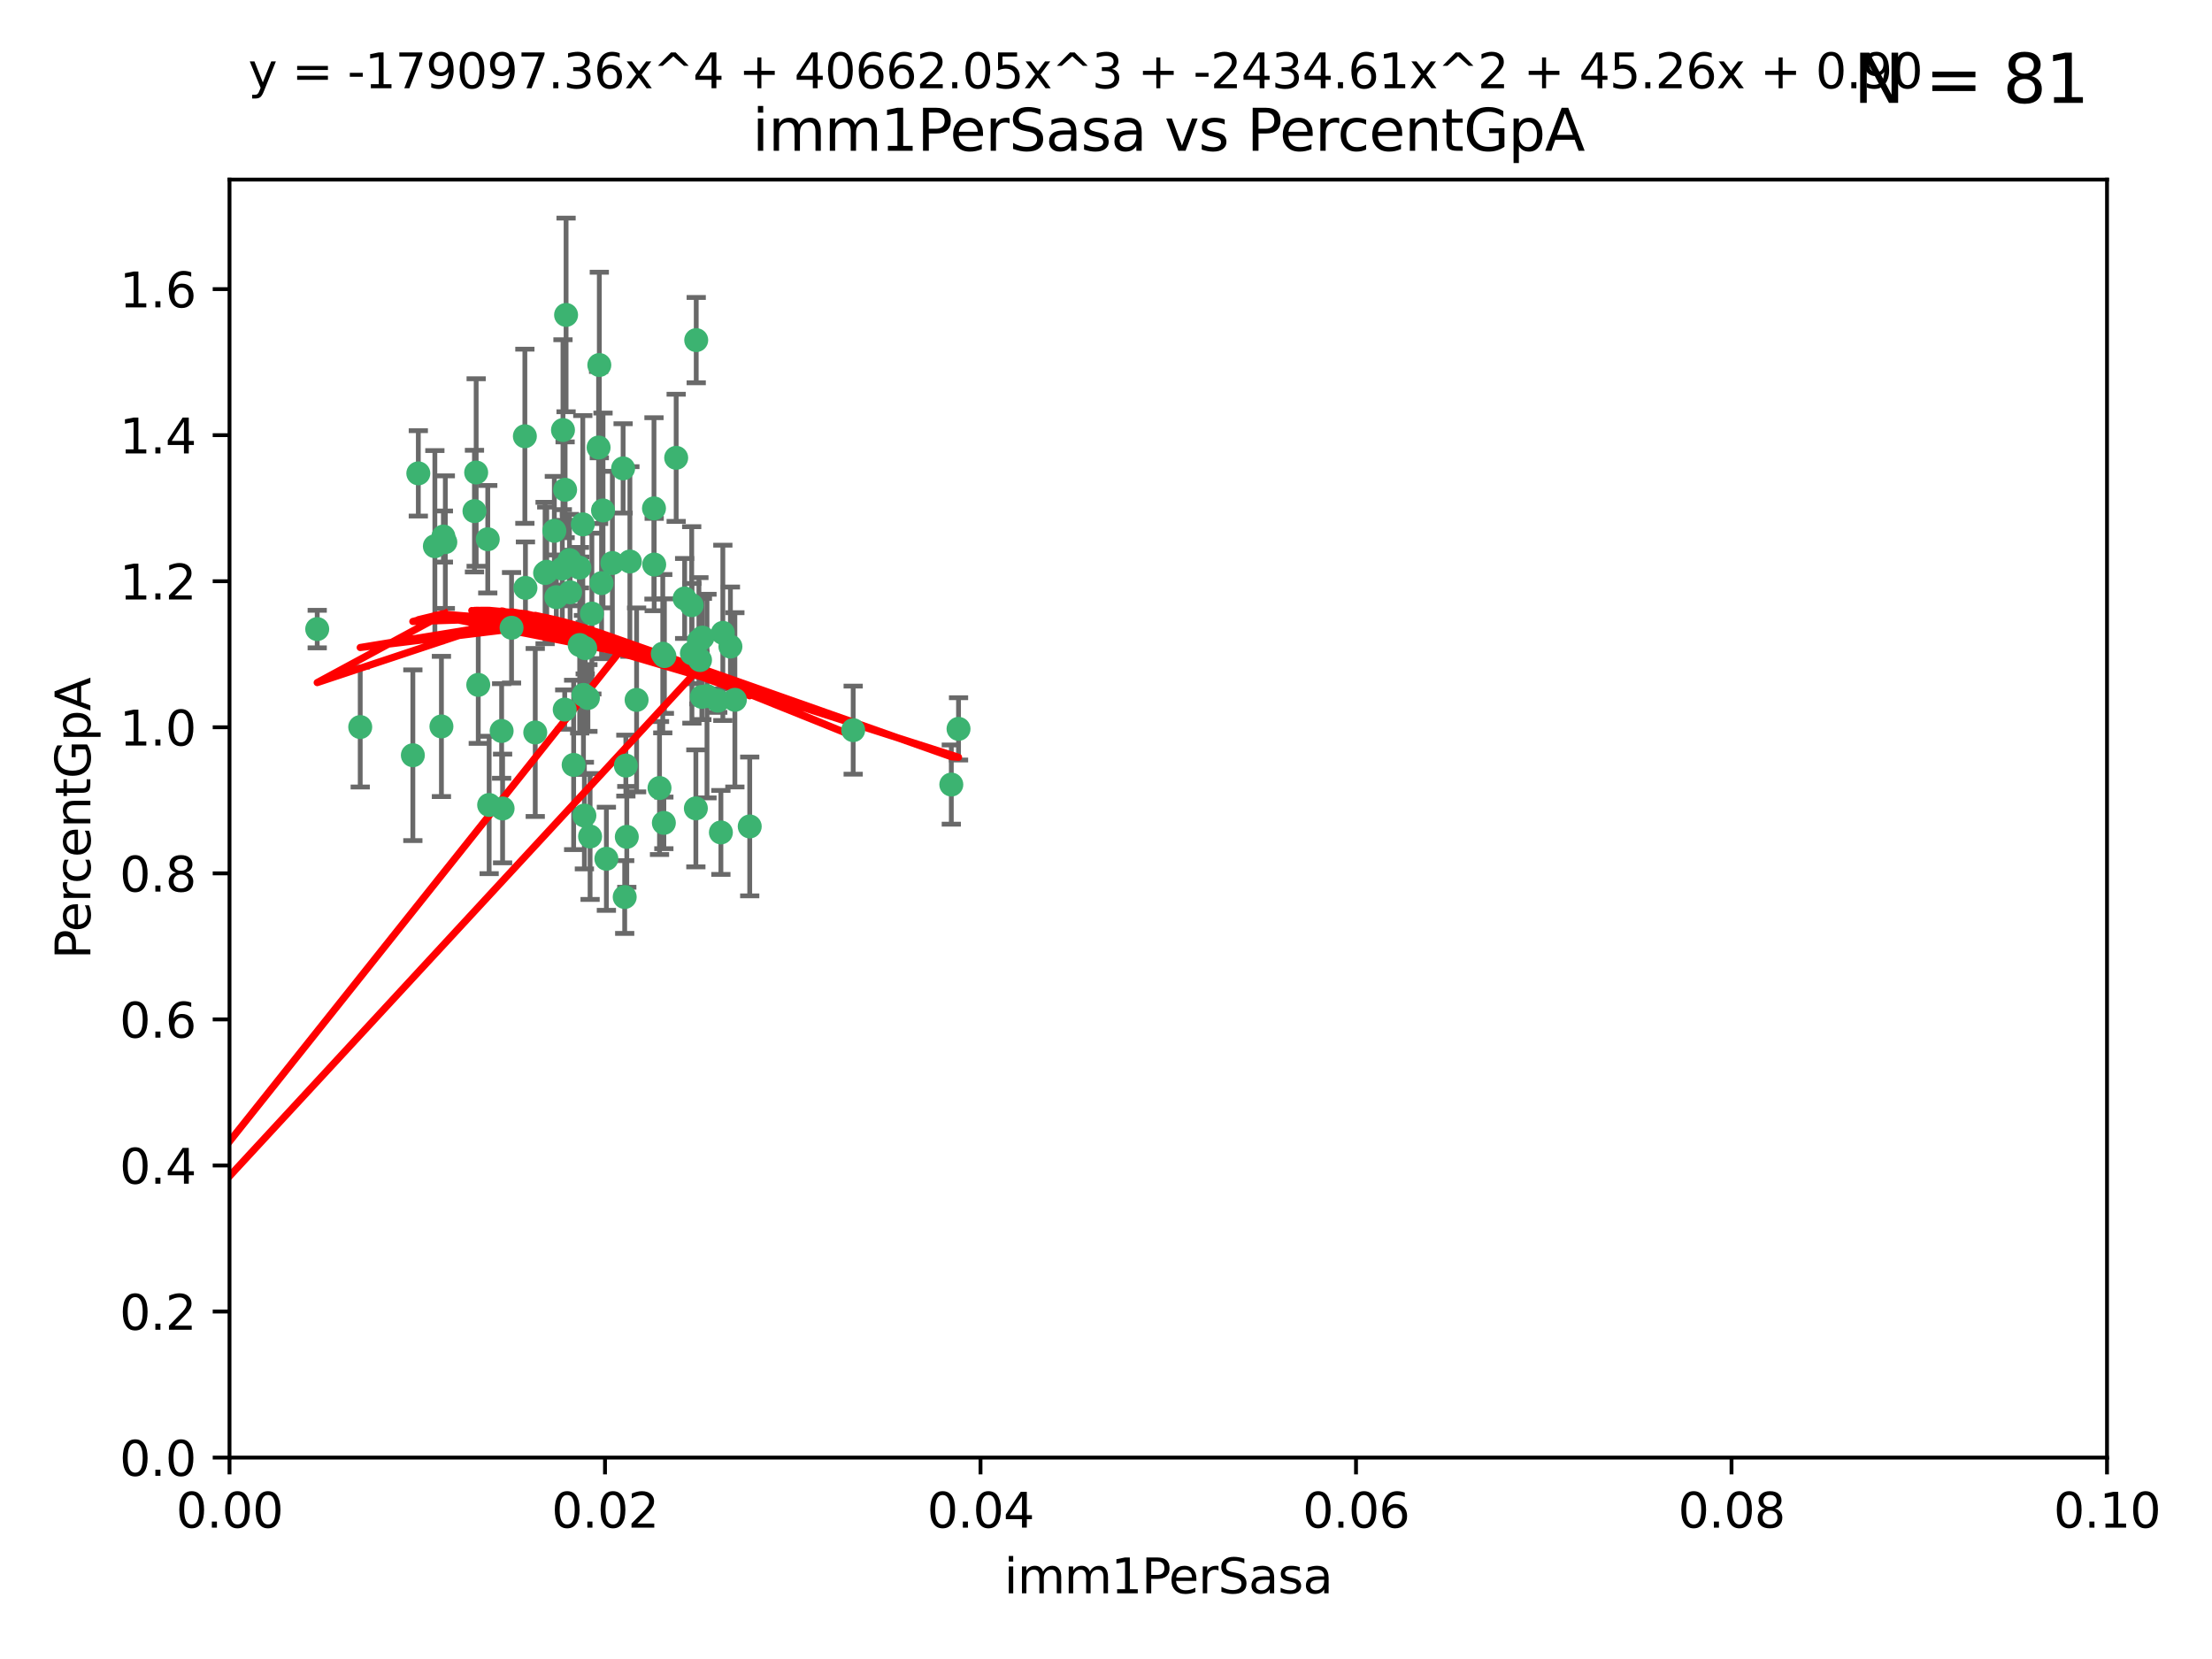 <?xml version="1.0" encoding="utf-8" standalone="no"?>
<!DOCTYPE svg PUBLIC "-//W3C//DTD SVG 1.1//EN"
  "http://www.w3.org/Graphics/SVG/1.1/DTD/svg11.dtd">
<svg xmlns:xlink="http://www.w3.org/1999/xlink" width="460.8pt" height="345.6pt" viewBox="0 0 460.8 345.6" xmlns="http://www.w3.org/2000/svg" version="1.1">
 <defs>
  <style type="text/css">*{stroke-linejoin: round; stroke-linecap: butt}</style>
 </defs>
 <g id="figure_1">
  <g id="patch_1">
   <path d="M 0 345.6 
L 460.8 345.6 
L 460.8 0 
L 0 0 
z
" style="fill: #ffffff"/>
  </g>
  <g id="axes_1">
   <g id="patch_2">
    <path d="M 47.81 303.64 
L 438.93 303.64 
L 438.93 37.411 
L 47.81 37.411 
z
" style="fill: #ffffff"/>
   </g>
   <g id="PathCollection_1">
    <defs>
     <path id="mc26d061a0c" d="M 0 1.118 
C 0.297 1.118 0.581 1 0.791 0.791 
C 1 0.581 1.118 0.297 1.118 0 
C 1.118 -0.297 1 -0.581 0.791 -0.791 
C 0.581 -1 0.297 -1.118 0 -1.118 
C -0.297 -1.118 -0.581 -1 -0.791 -0.791 
C -1 -0.581 -1.118 -0.297 -1.118 0 
C -1.118 0.297 -1 0.581 -0.791 0.791 
C -0.581 1 -0.297 1.118 0 1.118 
z
" style="stroke: #3cb371"/>
    </defs>
    <g clip-path="url(#p047b7fb0f0)">
     <use xlink:href="#mc26d061a0c" x="92.769" y="112.935" style="fill: #3cb371; stroke: #3cb371"/>
     <use xlink:href="#mc26d061a0c" x="66.082" y="131.048" style="fill: #3cb371; stroke: #3cb371"/>
     <use xlink:href="#mc26d061a0c" x="109.34" y="90.88" style="fill: #3cb371; stroke: #3cb371"/>
     <use xlink:href="#mc26d061a0c" x="87.143" y="98.611" style="fill: #3cb371; stroke: #3cb371"/>
     <use xlink:href="#mc26d061a0c" x="92.367" y="111.768" style="fill: #3cb371; stroke: #3cb371"/>
     <use xlink:href="#mc26d061a0c" x="86.005" y="157.33" style="fill: #3cb371; stroke: #3cb371"/>
     <use xlink:href="#mc26d061a0c" x="113.553" y="119.368" style="fill: #3cb371; stroke: #3cb371"/>
     <use xlink:href="#mc26d061a0c" x="75.042" y="151.457" style="fill: #3cb371; stroke: #3cb371"/>
     <use xlink:href="#mc26d061a0c" x="117.924" y="65.606" style="fill: #3cb371; stroke: #3cb371"/>
     <use xlink:href="#mc26d061a0c" x="125.619" y="106.338" style="fill: #3cb371; stroke: #3cb371"/>
     <use xlink:href="#mc26d061a0c" x="144.138" y="136.097" style="fill: #3cb371; stroke: #3cb371"/>
     <use xlink:href="#mc26d061a0c" x="113.895" y="119.105" style="fill: #3cb371; stroke: #3cb371"/>
     <use xlink:href="#mc26d061a0c" x="106.564" y="130.776" style="fill: #3cb371; stroke: #3cb371"/>
     <use xlink:href="#mc26d061a0c" x="123.297" y="127.82" style="fill: #3cb371; stroke: #3cb371"/>
     <use xlink:href="#mc26d061a0c" x="117.722" y="102.028" style="fill: #3cb371; stroke: #3cb371"/>
     <use xlink:href="#mc26d061a0c" x="149.521" y="145.966" style="fill: #3cb371; stroke: #3cb371"/>
     <use xlink:href="#mc26d061a0c" x="99.194" y="98.431" style="fill: #3cb371; stroke: #3cb371"/>
     <use xlink:href="#mc26d061a0c" x="99.631" y="142.672" style="fill: #3cb371; stroke: #3cb371"/>
     <use xlink:href="#mc26d061a0c" x="117.142" y="118.446" style="fill: #3cb371; stroke: #3cb371"/>
     <use xlink:href="#mc26d061a0c" x="124.698" y="93.226" style="fill: #3cb371; stroke: #3cb371"/>
     <use xlink:href="#mc26d061a0c" x="156.182" y="172.163" style="fill: #3cb371; stroke: #3cb371"/>
     <use xlink:href="#mc26d061a0c" x="137.389" y="164.157" style="fill: #3cb371; stroke: #3cb371"/>
     <use xlink:href="#mc26d061a0c" x="117.64" y="147.818" style="fill: #3cb371; stroke: #3cb371"/>
     <use xlink:href="#mc26d061a0c" x="153.088" y="145.786" style="fill: #3cb371; stroke: #3cb371"/>
     <use xlink:href="#mc26d061a0c" x="111.503" y="152.588" style="fill: #3cb371; stroke: #3cb371"/>
     <use xlink:href="#mc26d061a0c" x="115.888" y="124.404" style="fill: #3cb371; stroke: #3cb371"/>
     <use xlink:href="#mc26d061a0c" x="121.907" y="135.021" style="fill: #3cb371; stroke: #3cb371"/>
     <use xlink:href="#mc26d061a0c" x="119.501" y="159.342" style="fill: #3cb371; stroke: #3cb371"/>
     <use xlink:href="#mc26d061a0c" x="91.957" y="151.333" style="fill: #3cb371; stroke: #3cb371"/>
     <use xlink:href="#mc26d061a0c" x="127.571" y="117.288" style="fill: #3cb371; stroke: #3cb371"/>
     <use xlink:href="#mc26d061a0c" x="145.826" y="137.505" style="fill: #3cb371; stroke: #3cb371"/>
     <use xlink:href="#mc26d061a0c" x="120.761" y="134.369" style="fill: #3cb371; stroke: #3cb371"/>
     <use xlink:href="#mc26d061a0c" x="121.408" y="109.235" style="fill: #3cb371; stroke: #3cb371"/>
     <use xlink:href="#mc26d061a0c" x="150.581" y="131.834" style="fill: #3cb371; stroke: #3cb371"/>
     <use xlink:href="#mc26d061a0c" x="144.094" y="126.071" style="fill: #3cb371; stroke: #3cb371"/>
     <use xlink:href="#mc26d061a0c" x="136.237" y="105.903" style="fill: #3cb371; stroke: #3cb371"/>
     <use xlink:href="#mc26d061a0c" x="140.861" y="95.371" style="fill: #3cb371; stroke: #3cb371"/>
     <use xlink:href="#mc26d061a0c" x="90.591" y="113.783" style="fill: #3cb371; stroke: #3cb371"/>
     <use xlink:href="#mc26d061a0c" x="124.849" y="76.037" style="fill: #3cb371; stroke: #3cb371"/>
     <use xlink:href="#mc26d061a0c" x="136.281" y="117.606" style="fill: #3cb371; stroke: #3cb371"/>
     <use xlink:href="#mc26d061a0c" x="120.714" y="118.255" style="fill: #3cb371; stroke: #3cb371"/>
     <use xlink:href="#mc26d061a0c" x="98.841" y="106.473" style="fill: #3cb371; stroke: #3cb371"/>
     <use xlink:href="#mc26d061a0c" x="101.609" y="112.334" style="fill: #3cb371; stroke: #3cb371"/>
     <use xlink:href="#mc26d061a0c" x="122.473" y="145.408" style="fill: #3cb371; stroke: #3cb371"/>
     <use xlink:href="#mc26d061a0c" x="118.763" y="123.385" style="fill: #3cb371; stroke: #3cb371"/>
     <use xlink:href="#mc26d061a0c" x="145.597" y="133.482" style="fill: #3cb371; stroke: #3cb371"/>
     <use xlink:href="#mc26d061a0c" x="118.629" y="116.673" style="fill: #3cb371; stroke: #3cb371"/>
     <use xlink:href="#mc26d061a0c" x="138.294" y="171.42" style="fill: #3cb371; stroke: #3cb371"/>
     <use xlink:href="#mc26d061a0c" x="145.036" y="70.852" style="fill: #3cb371; stroke: #3cb371"/>
     <use xlink:href="#mc26d061a0c" x="131.218" y="116.973" style="fill: #3cb371; stroke: #3cb371"/>
     <use xlink:href="#mc26d061a0c" x="129.806" y="97.572" style="fill: #3cb371; stroke: #3cb371"/>
     <use xlink:href="#mc26d061a0c" x="142.623" y="124.669" style="fill: #3cb371; stroke: #3cb371"/>
     <use xlink:href="#mc26d061a0c" x="146.211" y="145.171" style="fill: #3cb371; stroke: #3cb371"/>
     <use xlink:href="#mc26d061a0c" x="104.701" y="168.419" style="fill: #3cb371; stroke: #3cb371"/>
     <use xlink:href="#mc26d061a0c" x="138.067" y="136.178" style="fill: #3cb371; stroke: #3cb371"/>
     <use xlink:href="#mc26d061a0c" x="146.324" y="132.82" style="fill: #3cb371; stroke: #3cb371"/>
     <use xlink:href="#mc26d061a0c" x="130.377" y="159.488" style="fill: #3cb371; stroke: #3cb371"/>
     <use xlink:href="#mc26d061a0c" x="152.16" y="134.689" style="fill: #3cb371; stroke: #3cb371"/>
     <use xlink:href="#mc26d061a0c" x="117.279" y="89.586" style="fill: #3cb371; stroke: #3cb371"/>
     <use xlink:href="#mc26d061a0c" x="126.321" y="178.897" style="fill: #3cb371; stroke: #3cb371"/>
     <use xlink:href="#mc26d061a0c" x="198.175" y="163.438" style="fill: #3cb371; stroke: #3cb371"/>
     <use xlink:href="#mc26d061a0c" x="199.68" y="151.836" style="fill: #3cb371; stroke: #3cb371"/>
     <use xlink:href="#mc26d061a0c" x="104.499" y="152.276" style="fill: #3cb371; stroke: #3cb371"/>
     <use xlink:href="#mc26d061a0c" x="115.48" y="110.571" style="fill: #3cb371; stroke: #3cb371"/>
     <use xlink:href="#mc26d061a0c" x="125.32" y="121.476" style="fill: #3cb371; stroke: #3cb371"/>
     <use xlink:href="#mc26d061a0c" x="130.136" y="186.867" style="fill: #3cb371; stroke: #3cb371"/>
     <use xlink:href="#mc26d061a0c" x="138.406" y="136.674" style="fill: #3cb371; stroke: #3cb371"/>
     <use xlink:href="#mc26d061a0c" x="177.734" y="152.103" style="fill: #3cb371; stroke: #3cb371"/>
     <use xlink:href="#mc26d061a0c" x="121.738" y="169.899" style="fill: #3cb371; stroke: #3cb371"/>
     <use xlink:href="#mc26d061a0c" x="130.573" y="174.332" style="fill: #3cb371; stroke: #3cb371"/>
     <use xlink:href="#mc26d061a0c" x="144.961" y="168.396" style="fill: #3cb371; stroke: #3cb371"/>
     <use xlink:href="#mc26d061a0c" x="132.615" y="145.801" style="fill: #3cb371; stroke: #3cb371"/>
     <use xlink:href="#mc26d061a0c" x="150.176" y="173.41" style="fill: #3cb371; stroke: #3cb371"/>
     <use xlink:href="#mc26d061a0c" x="101.898" y="167.688" style="fill: #3cb371; stroke: #3cb371"/>
     <use xlink:href="#mc26d061a0c" x="109.461" y="122.465" style="fill: #3cb371; stroke: #3cb371"/>
     <use xlink:href="#mc26d061a0c" x="121.544" y="144.762" style="fill: #3cb371; stroke: #3cb371"/>
     <use xlink:href="#mc26d061a0c" x="147.28" y="145.004" style="fill: #3cb371; stroke: #3cb371"/>
     <use xlink:href="#mc26d061a0c" x="122.926" y="174.257" style="fill: #3cb371; stroke: #3cb371"/>
    </g>
   </g>
   <g id="matplotlib.axis_1">
    <g id="xtick_1">
     <g id="line2d_1">
      <defs>
       <path id="mb8964d04e6" d="M 0 0 
L 0 3.5 
" style="stroke: #000000; stroke-width: 0.8"/>
      </defs>
      <g>
       <use xlink:href="#mb8964d04e6" x="47.81" y="303.64" style="stroke: #000000; stroke-width: 0.8"/>
      </g>
     </g>
     <g id="text_1">
      <!-- 0.00 -->
      <g transform="translate(36.677 318.238)scale(0.1 -0.1)">
       <defs>
        <path id="DejaVuSans-30" d="M 2034 4250 
Q 1547 4250 1301 3770 
Q 1056 3291 1056 2328 
Q 1056 1369 1301 889 
Q 1547 409 2034 409 
Q 2525 409 2770 889 
Q 3016 1369 3016 2328 
Q 3016 3291 2770 3770 
Q 2525 4250 2034 4250 
z
M 2034 4750 
Q 2819 4750 3233 4129 
Q 3647 3509 3647 2328 
Q 3647 1150 3233 529 
Q 2819 -91 2034 -91 
Q 1250 -91 836 529 
Q 422 1150 422 2328 
Q 422 3509 836 4129 
Q 1250 4750 2034 4750 
z
" transform="scale(0.016)"/>
        <path id="DejaVuSans-2e" d="M 684 794 
L 1344 794 
L 1344 0 
L 684 0 
L 684 794 
z
" transform="scale(0.016)"/>
       </defs>
       <use xlink:href="#DejaVuSans-30"/>
       <use xlink:href="#DejaVuSans-2e" x="63.623"/>
       <use xlink:href="#DejaVuSans-30" x="95.41"/>
       <use xlink:href="#DejaVuSans-30" x="159.033"/>
      </g>
     </g>
    </g>
    <g id="xtick_2">
     <g id="line2d_2">
      <g>
       <use xlink:href="#mb8964d04e6" x="126.034" y="303.64" style="stroke: #000000; stroke-width: 0.8"/>
      </g>
     </g>
     <g id="text_2">
      <!-- 0.02 -->
      <g transform="translate(114.901 318.238)scale(0.1 -0.1)">
       <defs>
        <path id="DejaVuSans-32" d="M 1228 531 
L 3431 531 
L 3431 0 
L 469 0 
L 469 531 
Q 828 903 1448 1529 
Q 2069 2156 2228 2338 
Q 2531 2678 2651 2914 
Q 2772 3150 2772 3378 
Q 2772 3750 2511 3984 
Q 2250 4219 1831 4219 
Q 1534 4219 1204 4116 
Q 875 4013 500 3803 
L 500 4441 
Q 881 4594 1212 4672 
Q 1544 4750 1819 4750 
Q 2544 4750 2975 4387 
Q 3406 4025 3406 3419 
Q 3406 3131 3298 2873 
Q 3191 2616 2906 2266 
Q 2828 2175 2409 1742 
Q 1991 1309 1228 531 
z
" transform="scale(0.016)"/>
       </defs>
       <use xlink:href="#DejaVuSans-30"/>
       <use xlink:href="#DejaVuSans-2e" x="63.623"/>
       <use xlink:href="#DejaVuSans-30" x="95.41"/>
       <use xlink:href="#DejaVuSans-32" x="159.033"/>
      </g>
     </g>
    </g>
    <g id="xtick_3">
     <g id="line2d_3">
      <g>
       <use xlink:href="#mb8964d04e6" x="204.258" y="303.64" style="stroke: #000000; stroke-width: 0.8"/>
      </g>
     </g>
     <g id="text_3">
      <!-- 0.04 -->
      <g transform="translate(193.125 318.238)scale(0.1 -0.1)">
       <defs>
        <path id="DejaVuSans-34" d="M 2419 4116 
L 825 1625 
L 2419 1625 
L 2419 4116 
z
M 2253 4666 
L 3047 4666 
L 3047 1625 
L 3713 1625 
L 3713 1100 
L 3047 1100 
L 3047 0 
L 2419 0 
L 2419 1100 
L 313 1100 
L 313 1709 
L 2253 4666 
z
" transform="scale(0.016)"/>
       </defs>
       <use xlink:href="#DejaVuSans-30"/>
       <use xlink:href="#DejaVuSans-2e" x="63.623"/>
       <use xlink:href="#DejaVuSans-30" x="95.41"/>
       <use xlink:href="#DejaVuSans-34" x="159.033"/>
      </g>
     </g>
    </g>
    <g id="xtick_4">
     <g id="line2d_4">
      <g>
       <use xlink:href="#mb8964d04e6" x="282.482" y="303.64" style="stroke: #000000; stroke-width: 0.8"/>
      </g>
     </g>
     <g id="text_4">
      <!-- 0.06 -->
      <g transform="translate(271.349 318.238)scale(0.1 -0.1)">
       <defs>
        <path id="DejaVuSans-36" d="M 2113 2584 
Q 1688 2584 1439 2293 
Q 1191 2003 1191 1497 
Q 1191 994 1439 701 
Q 1688 409 2113 409 
Q 2538 409 2786 701 
Q 3034 994 3034 1497 
Q 3034 2003 2786 2293 
Q 2538 2584 2113 2584 
z
M 3366 4563 
L 3366 3988 
Q 3128 4100 2886 4159 
Q 2644 4219 2406 4219 
Q 1781 4219 1451 3797 
Q 1122 3375 1075 2522 
Q 1259 2794 1537 2939 
Q 1816 3084 2150 3084 
Q 2853 3084 3261 2657 
Q 3669 2231 3669 1497 
Q 3669 778 3244 343 
Q 2819 -91 2113 -91 
Q 1303 -91 875 529 
Q 447 1150 447 2328 
Q 447 3434 972 4092 
Q 1497 4750 2381 4750 
Q 2619 4750 2861 4703 
Q 3103 4656 3366 4563 
z
" transform="scale(0.016)"/>
       </defs>
       <use xlink:href="#DejaVuSans-30"/>
       <use xlink:href="#DejaVuSans-2e" x="63.623"/>
       <use xlink:href="#DejaVuSans-30" x="95.41"/>
       <use xlink:href="#DejaVuSans-36" x="159.033"/>
      </g>
     </g>
    </g>
    <g id="xtick_5">
     <g id="line2d_5">
      <g>
       <use xlink:href="#mb8964d04e6" x="360.706" y="303.64" style="stroke: #000000; stroke-width: 0.8"/>
      </g>
     </g>
     <g id="text_5">
      <!-- 0.08 -->
      <g transform="translate(349.573 318.238)scale(0.1 -0.1)">
       <defs>
        <path id="DejaVuSans-38" d="M 2034 2216 
Q 1584 2216 1326 1975 
Q 1069 1734 1069 1313 
Q 1069 891 1326 650 
Q 1584 409 2034 409 
Q 2484 409 2743 651 
Q 3003 894 3003 1313 
Q 3003 1734 2745 1975 
Q 2488 2216 2034 2216 
z
M 1403 2484 
Q 997 2584 770 2862 
Q 544 3141 544 3541 
Q 544 4100 942 4425 
Q 1341 4750 2034 4750 
Q 2731 4750 3128 4425 
Q 3525 4100 3525 3541 
Q 3525 3141 3298 2862 
Q 3072 2584 2669 2484 
Q 3125 2378 3379 2068 
Q 3634 1759 3634 1313 
Q 3634 634 3220 271 
Q 2806 -91 2034 -91 
Q 1263 -91 848 271 
Q 434 634 434 1313 
Q 434 1759 690 2068 
Q 947 2378 1403 2484 
z
M 1172 3481 
Q 1172 3119 1398 2916 
Q 1625 2713 2034 2713 
Q 2441 2713 2670 2916 
Q 2900 3119 2900 3481 
Q 2900 3844 2670 4047 
Q 2441 4250 2034 4250 
Q 1625 4250 1398 4047 
Q 1172 3844 1172 3481 
z
" transform="scale(0.016)"/>
       </defs>
       <use xlink:href="#DejaVuSans-30"/>
       <use xlink:href="#DejaVuSans-2e" x="63.623"/>
       <use xlink:href="#DejaVuSans-30" x="95.41"/>
       <use xlink:href="#DejaVuSans-38" x="159.033"/>
      </g>
     </g>
    </g>
    <g id="xtick_6">
     <g id="line2d_6">
      <g>
       <use xlink:href="#mb8964d04e6" x="438.93" y="303.64" style="stroke: #000000; stroke-width: 0.8"/>
      </g>
     </g>
     <g id="text_6">
      <!-- 0.10 -->
      <g transform="translate(427.797 318.238)scale(0.1 -0.1)">
       <defs>
        <path id="DejaVuSans-31" d="M 794 531 
L 1825 531 
L 1825 4091 
L 703 3866 
L 703 4441 
L 1819 4666 
L 2450 4666 
L 2450 531 
L 3481 531 
L 3481 0 
L 794 0 
L 794 531 
z
" transform="scale(0.016)"/>
       </defs>
       <use xlink:href="#DejaVuSans-30"/>
       <use xlink:href="#DejaVuSans-2e" x="63.623"/>
       <use xlink:href="#DejaVuSans-31" x="95.41"/>
       <use xlink:href="#DejaVuSans-30" x="159.033"/>
      </g>
     </g>
    </g>
    <g id="text_7">
     <!-- imm1PerSasa -->
     <g transform="translate(209.186 331.917)scale(0.1 -0.1)">
      <defs>
       <path id="DejaVuSans-69" d="M 603 3500 
L 1178 3500 
L 1178 0 
L 603 0 
L 603 3500 
z
M 603 4863 
L 1178 4863 
L 1178 4134 
L 603 4134 
L 603 4863 
z
" transform="scale(0.016)"/>
       <path id="DejaVuSans-6d" d="M 3328 2828 
Q 3544 3216 3844 3400 
Q 4144 3584 4550 3584 
Q 5097 3584 5394 3201 
Q 5691 2819 5691 2113 
L 5691 0 
L 5113 0 
L 5113 2094 
Q 5113 2597 4934 2840 
Q 4756 3084 4391 3084 
Q 3944 3084 3684 2787 
Q 3425 2491 3425 1978 
L 3425 0 
L 2847 0 
L 2847 2094 
Q 2847 2600 2669 2842 
Q 2491 3084 2119 3084 
Q 1678 3084 1418 2786 
Q 1159 2488 1159 1978 
L 1159 0 
L 581 0 
L 581 3500 
L 1159 3500 
L 1159 2956 
Q 1356 3278 1631 3431 
Q 1906 3584 2284 3584 
Q 2666 3584 2933 3390 
Q 3200 3197 3328 2828 
z
" transform="scale(0.016)"/>
       <path id="DejaVuSans-50" d="M 1259 4147 
L 1259 2394 
L 2053 2394 
Q 2494 2394 2734 2622 
Q 2975 2850 2975 3272 
Q 2975 3691 2734 3919 
Q 2494 4147 2053 4147 
L 1259 4147 
z
M 628 4666 
L 2053 4666 
Q 2838 4666 3239 4311 
Q 3641 3956 3641 3272 
Q 3641 2581 3239 2228 
Q 2838 1875 2053 1875 
L 1259 1875 
L 1259 0 
L 628 0 
L 628 4666 
z
" transform="scale(0.016)"/>
       <path id="DejaVuSans-65" d="M 3597 1894 
L 3597 1613 
L 953 1613 
Q 991 1019 1311 708 
Q 1631 397 2203 397 
Q 2534 397 2845 478 
Q 3156 559 3463 722 
L 3463 178 
Q 3153 47 2828 -22 
Q 2503 -91 2169 -91 
Q 1331 -91 842 396 
Q 353 884 353 1716 
Q 353 2575 817 3079 
Q 1281 3584 2069 3584 
Q 2775 3584 3186 3129 
Q 3597 2675 3597 1894 
z
M 3022 2063 
Q 3016 2534 2758 2815 
Q 2500 3097 2075 3097 
Q 1594 3097 1305 2825 
Q 1016 2553 972 2059 
L 3022 2063 
z
" transform="scale(0.016)"/>
       <path id="DejaVuSans-72" d="M 2631 2963 
Q 2534 3019 2420 3045 
Q 2306 3072 2169 3072 
Q 1681 3072 1420 2755 
Q 1159 2438 1159 1844 
L 1159 0 
L 581 0 
L 581 3500 
L 1159 3500 
L 1159 2956 
Q 1341 3275 1631 3429 
Q 1922 3584 2338 3584 
Q 2397 3584 2469 3576 
Q 2541 3569 2628 3553 
L 2631 2963 
z
" transform="scale(0.016)"/>
       <path id="DejaVuSans-53" d="M 3425 4513 
L 3425 3897 
Q 3066 4069 2747 4153 
Q 2428 4238 2131 4238 
Q 1616 4238 1336 4038 
Q 1056 3838 1056 3469 
Q 1056 3159 1242 3001 
Q 1428 2844 1947 2747 
L 2328 2669 
Q 3034 2534 3370 2195 
Q 3706 1856 3706 1288 
Q 3706 609 3251 259 
Q 2797 -91 1919 -91 
Q 1588 -91 1214 -16 
Q 841 59 441 206 
L 441 856 
Q 825 641 1194 531 
Q 1563 422 1919 422 
Q 2459 422 2753 634 
Q 3047 847 3047 1241 
Q 3047 1584 2836 1778 
Q 2625 1972 2144 2069 
L 1759 2144 
Q 1053 2284 737 2584 
Q 422 2884 422 3419 
Q 422 4038 858 4394 
Q 1294 4750 2059 4750 
Q 2388 4750 2728 4690 
Q 3069 4631 3425 4513 
z
" transform="scale(0.016)"/>
       <path id="DejaVuSans-61" d="M 2194 1759 
Q 1497 1759 1228 1600 
Q 959 1441 959 1056 
Q 959 750 1161 570 
Q 1363 391 1709 391 
Q 2188 391 2477 730 
Q 2766 1069 2766 1631 
L 2766 1759 
L 2194 1759 
z
M 3341 1997 
L 3341 0 
L 2766 0 
L 2766 531 
Q 2569 213 2275 61 
Q 1981 -91 1556 -91 
Q 1019 -91 701 211 
Q 384 513 384 1019 
Q 384 1609 779 1909 
Q 1175 2209 1959 2209 
L 2766 2209 
L 2766 2266 
Q 2766 2663 2505 2880 
Q 2244 3097 1772 3097 
Q 1472 3097 1187 3025 
Q 903 2953 641 2809 
L 641 3341 
Q 956 3463 1253 3523 
Q 1550 3584 1831 3584 
Q 2591 3584 2966 3190 
Q 3341 2797 3341 1997 
z
" transform="scale(0.016)"/>
       <path id="DejaVuSans-73" d="M 2834 3397 
L 2834 2853 
Q 2591 2978 2328 3040 
Q 2066 3103 1784 3103 
Q 1356 3103 1142 2972 
Q 928 2841 928 2578 
Q 928 2378 1081 2264 
Q 1234 2150 1697 2047 
L 1894 2003 
Q 2506 1872 2764 1633 
Q 3022 1394 3022 966 
Q 3022 478 2636 193 
Q 2250 -91 1575 -91 
Q 1294 -91 989 -36 
Q 684 19 347 128 
L 347 722 
Q 666 556 975 473 
Q 1284 391 1588 391 
Q 1994 391 2212 530 
Q 2431 669 2431 922 
Q 2431 1156 2273 1281 
Q 2116 1406 1581 1522 
L 1381 1569 
Q 847 1681 609 1914 
Q 372 2147 372 2553 
Q 372 3047 722 3315 
Q 1072 3584 1716 3584 
Q 2034 3584 2315 3537 
Q 2597 3491 2834 3397 
z
" transform="scale(0.016)"/>
      </defs>
      <use xlink:href="#DejaVuSans-69"/>
      <use xlink:href="#DejaVuSans-6d" x="27.783"/>
      <use xlink:href="#DejaVuSans-6d" x="125.195"/>
      <use xlink:href="#DejaVuSans-31" x="222.607"/>
      <use xlink:href="#DejaVuSans-50" x="286.23"/>
      <use xlink:href="#DejaVuSans-65" x="342.908"/>
      <use xlink:href="#DejaVuSans-72" x="404.432"/>
      <use xlink:href="#DejaVuSans-53" x="445.545"/>
      <use xlink:href="#DejaVuSans-61" x="509.021"/>
      <use xlink:href="#DejaVuSans-73" x="570.301"/>
      <use xlink:href="#DejaVuSans-61" x="622.4"/>
     </g>
    </g>
   </g>
   <g id="matplotlib.axis_2">
    <g id="ytick_1">
     <g id="line2d_7">
      <defs>
       <path id="m99f175ef94" d="M 0 0 
L -3.5 0 
" style="stroke: #000000; stroke-width: 0.8"/>
      </defs>
      <g>
       <use xlink:href="#m99f175ef94" x="47.81" y="303.64" style="stroke: #000000; stroke-width: 0.8"/>
      </g>
     </g>
     <g id="text_8">
      <!-- 0.0 -->
      <g transform="translate(24.907 307.439)scale(0.1 -0.1)">
       <use xlink:href="#DejaVuSans-30"/>
       <use xlink:href="#DejaVuSans-2e" x="63.623"/>
       <use xlink:href="#DejaVuSans-30" x="95.41"/>
      </g>
     </g>
    </g>
    <g id="ytick_2">
     <g id="line2d_8">
      <g>
       <use xlink:href="#m99f175ef94" x="47.81" y="273.214" style="stroke: #000000; stroke-width: 0.8"/>
      </g>
     </g>
     <g id="text_9">
      <!-- 0.2 -->
      <g transform="translate(24.907 277.013)scale(0.1 -0.1)">
       <use xlink:href="#DejaVuSans-30"/>
       <use xlink:href="#DejaVuSans-2e" x="63.623"/>
       <use xlink:href="#DejaVuSans-32" x="95.41"/>
      </g>
     </g>
    </g>
    <g id="ytick_3">
     <g id="line2d_9">
      <g>
       <use xlink:href="#m99f175ef94" x="47.81" y="242.788" style="stroke: #000000; stroke-width: 0.8"/>
      </g>
     </g>
     <g id="text_10">
      <!-- 0.4 -->
      <g transform="translate(24.907 246.587)scale(0.1 -0.1)">
       <use xlink:href="#DejaVuSans-30"/>
       <use xlink:href="#DejaVuSans-2e" x="63.623"/>
       <use xlink:href="#DejaVuSans-34" x="95.41"/>
      </g>
     </g>
    </g>
    <g id="ytick_4">
     <g id="line2d_10">
      <g>
       <use xlink:href="#m99f175ef94" x="47.81" y="212.362" style="stroke: #000000; stroke-width: 0.8"/>
      </g>
     </g>
     <g id="text_11">
      <!-- 0.6 -->
      <g transform="translate(24.907 216.161)scale(0.1 -0.1)">
       <use xlink:href="#DejaVuSans-30"/>
       <use xlink:href="#DejaVuSans-2e" x="63.623"/>
       <use xlink:href="#DejaVuSans-36" x="95.41"/>
      </g>
     </g>
    </g>
    <g id="ytick_5">
     <g id="line2d_11">
      <g>
       <use xlink:href="#m99f175ef94" x="47.81" y="181.935" style="stroke: #000000; stroke-width: 0.8"/>
      </g>
     </g>
     <g id="text_12">
      <!-- 0.8 -->
      <g transform="translate(24.907 185.735)scale(0.1 -0.1)">
       <use xlink:href="#DejaVuSans-30"/>
       <use xlink:href="#DejaVuSans-2e" x="63.623"/>
       <use xlink:href="#DejaVuSans-38" x="95.41"/>
      </g>
     </g>
    </g>
    <g id="ytick_6">
     <g id="line2d_12">
      <g>
       <use xlink:href="#m99f175ef94" x="47.81" y="151.509" style="stroke: #000000; stroke-width: 0.8"/>
      </g>
     </g>
     <g id="text_13">
      <!-- 1.0 -->
      <g transform="translate(24.907 155.308)scale(0.1 -0.1)">
       <use xlink:href="#DejaVuSans-31"/>
       <use xlink:href="#DejaVuSans-2e" x="63.623"/>
       <use xlink:href="#DejaVuSans-30" x="95.41"/>
      </g>
     </g>
    </g>
    <g id="ytick_7">
     <g id="line2d_13">
      <g>
       <use xlink:href="#m99f175ef94" x="47.81" y="121.083" style="stroke: #000000; stroke-width: 0.8"/>
      </g>
     </g>
     <g id="text_14">
      <!-- 1.2 -->
      <g transform="translate(24.907 124.882)scale(0.1 -0.1)">
       <use xlink:href="#DejaVuSans-31"/>
       <use xlink:href="#DejaVuSans-2e" x="63.623"/>
       <use xlink:href="#DejaVuSans-32" x="95.41"/>
      </g>
     </g>
    </g>
    <g id="ytick_8">
     <g id="line2d_14">
      <g>
       <use xlink:href="#m99f175ef94" x="47.81" y="90.657" style="stroke: #000000; stroke-width: 0.8"/>
      </g>
     </g>
     <g id="text_15">
      <!-- 1.4 -->
      <g transform="translate(24.907 94.456)scale(0.1 -0.1)">
       <use xlink:href="#DejaVuSans-31"/>
       <use xlink:href="#DejaVuSans-2e" x="63.623"/>
       <use xlink:href="#DejaVuSans-34" x="95.41"/>
      </g>
     </g>
    </g>
    <g id="ytick_9">
     <g id="line2d_15">
      <g>
       <use xlink:href="#m99f175ef94" x="47.81" y="60.231" style="stroke: #000000; stroke-width: 0.8"/>
      </g>
     </g>
     <g id="text_16">
      <!-- 1.6 -->
      <g transform="translate(24.907 64.03)scale(0.1 -0.1)">
       <use xlink:href="#DejaVuSans-31"/>
       <use xlink:href="#DejaVuSans-2e" x="63.623"/>
       <use xlink:href="#DejaVuSans-36" x="95.41"/>
      </g>
     </g>
    </g>
    <g id="text_17">
     <!-- PercentGpA -->
     <g transform="translate(18.827 199.802)rotate(-90)scale(0.1 -0.1)">
      <defs>
       <path id="DejaVuSans-63" d="M 3122 3366 
L 3122 2828 
Q 2878 2963 2633 3030 
Q 2388 3097 2138 3097 
Q 1578 3097 1268 2742 
Q 959 2388 959 1747 
Q 959 1106 1268 751 
Q 1578 397 2138 397 
Q 2388 397 2633 464 
Q 2878 531 3122 666 
L 3122 134 
Q 2881 22 2623 -34 
Q 2366 -91 2075 -91 
Q 1284 -91 818 406 
Q 353 903 353 1747 
Q 353 2603 823 3093 
Q 1294 3584 2113 3584 
Q 2378 3584 2631 3529 
Q 2884 3475 3122 3366 
z
" transform="scale(0.016)"/>
       <path id="DejaVuSans-6e" d="M 3513 2113 
L 3513 0 
L 2938 0 
L 2938 2094 
Q 2938 2591 2744 2837 
Q 2550 3084 2163 3084 
Q 1697 3084 1428 2787 
Q 1159 2491 1159 1978 
L 1159 0 
L 581 0 
L 581 3500 
L 1159 3500 
L 1159 2956 
Q 1366 3272 1645 3428 
Q 1925 3584 2291 3584 
Q 2894 3584 3203 3211 
Q 3513 2838 3513 2113 
z
" transform="scale(0.016)"/>
       <path id="DejaVuSans-74" d="M 1172 4494 
L 1172 3500 
L 2356 3500 
L 2356 3053 
L 1172 3053 
L 1172 1153 
Q 1172 725 1289 603 
Q 1406 481 1766 481 
L 2356 481 
L 2356 0 
L 1766 0 
Q 1100 0 847 248 
Q 594 497 594 1153 
L 594 3053 
L 172 3053 
L 172 3500 
L 594 3500 
L 594 4494 
L 1172 4494 
z
" transform="scale(0.016)"/>
       <path id="DejaVuSans-47" d="M 3809 666 
L 3809 1919 
L 2778 1919 
L 2778 2438 
L 4434 2438 
L 4434 434 
Q 4069 175 3628 42 
Q 3188 -91 2688 -91 
Q 1594 -91 976 548 
Q 359 1188 359 2328 
Q 359 3472 976 4111 
Q 1594 4750 2688 4750 
Q 3144 4750 3555 4637 
Q 3966 4525 4313 4306 
L 4313 3634 
Q 3963 3931 3569 4081 
Q 3175 4231 2741 4231 
Q 1884 4231 1454 3753 
Q 1025 3275 1025 2328 
Q 1025 1384 1454 906 
Q 1884 428 2741 428 
Q 3075 428 3337 486 
Q 3600 544 3809 666 
z
" transform="scale(0.016)"/>
       <path id="DejaVuSans-70" d="M 1159 525 
L 1159 -1331 
L 581 -1331 
L 581 3500 
L 1159 3500 
L 1159 2969 
Q 1341 3281 1617 3432 
Q 1894 3584 2278 3584 
Q 2916 3584 3314 3078 
Q 3713 2572 3713 1747 
Q 3713 922 3314 415 
Q 2916 -91 2278 -91 
Q 1894 -91 1617 61 
Q 1341 213 1159 525 
z
M 3116 1747 
Q 3116 2381 2855 2742 
Q 2594 3103 2138 3103 
Q 1681 3103 1420 2742 
Q 1159 2381 1159 1747 
Q 1159 1113 1420 752 
Q 1681 391 2138 391 
Q 2594 391 2855 752 
Q 3116 1113 3116 1747 
z
" transform="scale(0.016)"/>
       <path id="DejaVuSans-41" d="M 2188 4044 
L 1331 1722 
L 3047 1722 
L 2188 4044 
z
M 1831 4666 
L 2547 4666 
L 4325 0 
L 3669 0 
L 3244 1197 
L 1141 1197 
L 716 0 
L 50 0 
L 1831 4666 
z
" transform="scale(0.016)"/>
      </defs>
      <use xlink:href="#DejaVuSans-50"/>
      <use xlink:href="#DejaVuSans-65" x="56.678"/>
      <use xlink:href="#DejaVuSans-72" x="118.201"/>
      <use xlink:href="#DejaVuSans-63" x="157.064"/>
      <use xlink:href="#DejaVuSans-65" x="212.045"/>
      <use xlink:href="#DejaVuSans-6e" x="273.568"/>
      <use xlink:href="#DejaVuSans-74" x="336.947"/>
      <use xlink:href="#DejaVuSans-47" x="376.156"/>
      <use xlink:href="#DejaVuSans-70" x="453.646"/>
      <use xlink:href="#DejaVuSans-41" x="517.123"/>
     </g>
    </g>
   </g>
   <g id="LineCollection_1">
    <path d="M 92.769 126.742 
L 92.769 99.128 
" clip-path="url(#p047b7fb0f0)" style="fill: none; stroke: #696969"/>
    <path d="M 66.082 134.958 
L 66.082 127.138 
" clip-path="url(#p047b7fb0f0)" style="fill: none; stroke: #696969"/>
    <path d="M 109.34 109.021 
L 109.34 72.739 
" clip-path="url(#p047b7fb0f0)" style="fill: none; stroke: #696969"/>
    <path d="M 87.143 107.5 
L 87.143 89.723 
" clip-path="url(#p047b7fb0f0)" style="fill: none; stroke: #696969"/>
    <path d="M 92.367 117.091 
L 92.367 106.444 
" clip-path="url(#p047b7fb0f0)" style="fill: none; stroke: #696969"/>
    <path d="M 86.005 175.107 
L 86.005 139.552 
" clip-path="url(#p047b7fb0f0)" style="fill: none; stroke: #696969"/>
    <path d="M 113.553 134.091 
L 113.553 104.645 
" clip-path="url(#p047b7fb0f0)" style="fill: none; stroke: #696969"/>
    <path d="M 75.042 163.945 
L 75.042 138.968 
" clip-path="url(#p047b7fb0f0)" style="fill: none; stroke: #696969"/>
    <path d="M 117.924 85.777 
L 117.924 45.434 
" clip-path="url(#p047b7fb0f0)" style="fill: none; stroke: #696969"/>
    <path d="M 125.619 126.63 
L 125.619 86.046 
" clip-path="url(#p047b7fb0f0)" style="fill: none; stroke: #696969"/>
    <path d="M 144.138 150.645 
L 144.138 121.55 
" clip-path="url(#p047b7fb0f0)" style="fill: none; stroke: #696969"/>
    <path d="M 113.895 132.572 
L 113.895 105.638 
" clip-path="url(#p047b7fb0f0)" style="fill: none; stroke: #696969"/>
    <path d="M 106.564 142.284 
L 106.564 119.267 
" clip-path="url(#p047b7fb0f0)" style="fill: none; stroke: #696969"/>
    <path d="M 123.297 144.568 
L 123.297 111.073 
" clip-path="url(#p047b7fb0f0)" style="fill: none; stroke: #696969"/>
    <path d="M 117.722 112.003 
L 117.722 92.053 
" clip-path="url(#p047b7fb0f0)" style="fill: none; stroke: #696969"/>
    <path d="M 149.521 148.397 
L 149.521 143.536 
" clip-path="url(#p047b7fb0f0)" style="fill: none; stroke: #696969"/>
    <path d="M 99.194 117.96 
L 99.194 78.902 
" clip-path="url(#p047b7fb0f0)" style="fill: none; stroke: #696969"/>
    <path d="M 99.631 154.863 
L 99.631 130.481 
" clip-path="url(#p047b7fb0f0)" style="fill: none; stroke: #696969"/>
    <path d="M 117.142 130.722 
L 117.142 106.17 
" clip-path="url(#p047b7fb0f0)" style="fill: none; stroke: #696969"/>
    <path d="M 124.698 109.064 
L 124.698 77.387 
" clip-path="url(#p047b7fb0f0)" style="fill: none; stroke: #696969"/>
    <path d="M 156.182 186.622 
L 156.182 157.704 
" clip-path="url(#p047b7fb0f0)" style="fill: none; stroke: #696969"/>
    <path d="M 137.389 178.007 
L 137.389 150.307 
" clip-path="url(#p047b7fb0f0)" style="fill: none; stroke: #696969"/>
    <path d="M 117.64 151.909 
L 117.64 143.727 
" clip-path="url(#p047b7fb0f0)" style="fill: none; stroke: #696969"/>
    <path d="M 153.088 163.937 
L 153.088 127.634 
" clip-path="url(#p047b7fb0f0)" style="fill: none; stroke: #696969"/>
    <path d="M 111.503 170.081 
L 111.503 135.096 
" clip-path="url(#p047b7fb0f0)" style="fill: none; stroke: #696969"/>
    <path d="M 115.888 133.195 
L 115.888 115.614 
" clip-path="url(#p047b7fb0f0)" style="fill: none; stroke: #696969"/>
    <path d="M 121.907 140.382 
L 121.907 129.659 
" clip-path="url(#p047b7fb0f0)" style="fill: none; stroke: #696969"/>
    <path d="M 119.501 176.989 
L 119.501 141.695 
" clip-path="url(#p047b7fb0f0)" style="fill: none; stroke: #696969"/>
    <path d="M 91.957 165.937 
L 91.957 136.729 
" clip-path="url(#p047b7fb0f0)" style="fill: none; stroke: #696969"/>
    <path d="M 127.571 136.395 
L 127.571 98.181 
" clip-path="url(#p047b7fb0f0)" style="fill: none; stroke: #696969"/>
    <path d="M 145.826 139.142 
L 145.826 135.868 
" clip-path="url(#p047b7fb0f0)" style="fill: none; stroke: #696969"/>
    <path d="M 120.761 152.707 
L 120.761 116.031 
" clip-path="url(#p047b7fb0f0)" style="fill: none; stroke: #696969"/>
    <path d="M 121.408 131.899 
L 121.408 86.572 
" clip-path="url(#p047b7fb0f0)" style="fill: none; stroke: #696969"/>
    <path d="M 150.581 150.092 
L 150.581 113.575 
" clip-path="url(#p047b7fb0f0)" style="fill: none; stroke: #696969"/>
    <path d="M 144.094 142.423 
L 144.094 109.718 
" clip-path="url(#p047b7fb0f0)" style="fill: none; stroke: #696969"/>
    <path d="M 136.237 124.789 
L 136.237 87.017 
" clip-path="url(#p047b7fb0f0)" style="fill: none; stroke: #696969"/>
    <path d="M 140.861 108.615 
L 140.861 82.127 
" clip-path="url(#p047b7fb0f0)" style="fill: none; stroke: #696969"/>
    <path d="M 90.591 133.708 
L 90.591 93.858 
" clip-path="url(#p047b7fb0f0)" style="fill: none; stroke: #696969"/>
    <path d="M 124.849 95.366 
L 124.849 56.709 
" clip-path="url(#p047b7fb0f0)" style="fill: none; stroke: #696969"/>
    <path d="M 136.281 127.227 
L 136.281 107.986 
" clip-path="url(#p047b7fb0f0)" style="fill: none; stroke: #696969"/>
    <path d="M 120.714 122.472 
L 120.714 114.039 
" clip-path="url(#p047b7fb0f0)" style="fill: none; stroke: #696969"/>
    <path d="M 98.841 119.149 
L 98.841 93.797 
" clip-path="url(#p047b7fb0f0)" style="fill: none; stroke: #696969"/>
    <path d="M 101.609 123.529 
L 101.609 101.139 
" clip-path="url(#p047b7fb0f0)" style="fill: none; stroke: #696969"/>
    <path d="M 122.473 152.361 
L 122.473 138.456 
" clip-path="url(#p047b7fb0f0)" style="fill: none; stroke: #696969"/>
    <path d="M 118.763 132.151 
L 118.763 114.62 
" clip-path="url(#p047b7fb0f0)" style="fill: none; stroke: #696969"/>
    <path d="M 145.597 146.637 
L 145.597 120.327 
" clip-path="url(#p047b7fb0f0)" style="fill: none; stroke: #696969"/>
    <path d="M 118.629 126.191 
L 118.629 107.154 
" clip-path="url(#p047b7fb0f0)" style="fill: none; stroke: #696969"/>
    <path d="M 138.294 176.791 
L 138.294 166.049 
" clip-path="url(#p047b7fb0f0)" style="fill: none; stroke: #696969"/>
    <path d="M 145.036 79.735 
L 145.036 61.968 
" clip-path="url(#p047b7fb0f0)" style="fill: none; stroke: #696969"/>
    <path d="M 131.218 136.73 
L 131.218 97.216 
" clip-path="url(#p047b7fb0f0)" style="fill: none; stroke: #696969"/>
    <path d="M 129.806 106.878 
L 129.806 88.267 
" clip-path="url(#p047b7fb0f0)" style="fill: none; stroke: #696969"/>
    <path d="M 142.623 132.997 
L 142.623 116.341 
" clip-path="url(#p047b7fb0f0)" style="fill: none; stroke: #696969"/>
    <path d="M 146.211 149.901 
L 146.211 140.441 
" clip-path="url(#p047b7fb0f0)" style="fill: none; stroke: #696969"/>
    <path d="M 104.701 179.743 
L 104.701 157.094 
" clip-path="url(#p047b7fb0f0)" style="fill: none; stroke: #696969"/>
    <path d="M 138.067 152.672 
L 138.067 119.684 
" clip-path="url(#p047b7fb0f0)" style="fill: none; stroke: #696969"/>
    <path d="M 146.324 140.972 
L 146.324 124.667 
" clip-path="url(#p047b7fb0f0)" style="fill: none; stroke: #696969"/>
    <path d="M 130.377 165.831 
L 130.377 153.145 
" clip-path="url(#p047b7fb0f0)" style="fill: none; stroke: #696969"/>
    <path d="M 152.16 147.086 
L 152.16 122.292 
" clip-path="url(#p047b7fb0f0)" style="fill: none; stroke: #696969"/>
    <path d="M 117.279 108.397 
L 117.279 70.776 
" clip-path="url(#p047b7fb0f0)" style="fill: none; stroke: #696969"/>
    <path d="M 126.321 189.642 
L 126.321 168.152 
" clip-path="url(#p047b7fb0f0)" style="fill: none; stroke: #696969"/>
    <path d="M 198.175 171.687 
L 198.175 155.189 
" clip-path="url(#p047b7fb0f0)" style="fill: none; stroke: #696969"/>
    <path d="M 199.68 158.321 
L 199.68 145.352 
" clip-path="url(#p047b7fb0f0)" style="fill: none; stroke: #696969"/>
    <path d="M 104.499 162.129 
L 104.499 142.424 
" clip-path="url(#p047b7fb0f0)" style="fill: none; stroke: #696969"/>
    <path d="M 115.48 121.897 
L 115.48 99.245 
" clip-path="url(#p047b7fb0f0)" style="fill: none; stroke: #696969"/>
    <path d="M 125.32 137.206 
L 125.32 105.745 
" clip-path="url(#p047b7fb0f0)" style="fill: none; stroke: #696969"/>
    <path d="M 130.136 194.446 
L 130.136 179.287 
" clip-path="url(#p047b7fb0f0)" style="fill: none; stroke: #696969"/>
    <path d="M 138.406 148.602 
L 138.406 124.746 
" clip-path="url(#p047b7fb0f0)" style="fill: none; stroke: #696969"/>
    <path d="M 177.734 161.277 
L 177.734 142.929 
" clip-path="url(#p047b7fb0f0)" style="fill: none; stroke: #696969"/>
    <path d="M 121.738 181.006 
L 121.738 158.792 
" clip-path="url(#p047b7fb0f0)" style="fill: none; stroke: #696969"/>
    <path d="M 130.573 184.828 
L 130.573 163.836 
" clip-path="url(#p047b7fb0f0)" style="fill: none; stroke: #696969"/>
    <path d="M 144.961 180.585 
L 144.961 156.208 
" clip-path="url(#p047b7fb0f0)" style="fill: none; stroke: #696969"/>
    <path d="M 132.615 164.958 
L 132.615 126.644 
" clip-path="url(#p047b7fb0f0)" style="fill: none; stroke: #696969"/>
    <path d="M 150.176 182.151 
L 150.176 164.669 
" clip-path="url(#p047b7fb0f0)" style="fill: none; stroke: #696969"/>
    <path d="M 101.898 181.997 
L 101.898 153.38 
" clip-path="url(#p047b7fb0f0)" style="fill: none; stroke: #696969"/>
    <path d="M 109.461 132.034 
L 109.461 112.895 
" clip-path="url(#p047b7fb0f0)" style="fill: none; stroke: #696969"/>
    <path d="M 121.544 161.315 
L 121.544 128.209 
" clip-path="url(#p047b7fb0f0)" style="fill: none; stroke: #696969"/>
    <path d="M 147.28 166.212 
L 147.28 123.796 
" clip-path="url(#p047b7fb0f0)" style="fill: none; stroke: #696969"/>
    <path d="M 122.926 187.369 
L 122.926 161.144 
" clip-path="url(#p047b7fb0f0)" style="fill: none; stroke: #696969"/>
   </g>
   <g id="line2d_16">
    <defs>
     <path id="m264ea92047" d="M 2 0 
L -2 -0 
" style="stroke: #696969"/>
    </defs>
    <g clip-path="url(#p047b7fb0f0)">
     <use xlink:href="#m264ea92047" x="92.769" y="126.742" style="fill: #696969; stroke: #696969"/>
     <use xlink:href="#m264ea92047" x="66.082" y="134.958" style="fill: #696969; stroke: #696969"/>
     <use xlink:href="#m264ea92047" x="109.34" y="109.021" style="fill: #696969; stroke: #696969"/>
     <use xlink:href="#m264ea92047" x="87.143" y="107.5" style="fill: #696969; stroke: #696969"/>
     <use xlink:href="#m264ea92047" x="92.367" y="117.091" style="fill: #696969; stroke: #696969"/>
     <use xlink:href="#m264ea92047" x="86.005" y="175.107" style="fill: #696969; stroke: #696969"/>
     <use xlink:href="#m264ea92047" x="113.553" y="134.091" style="fill: #696969; stroke: #696969"/>
     <use xlink:href="#m264ea92047" x="75.042" y="163.945" style="fill: #696969; stroke: #696969"/>
     <use xlink:href="#m264ea92047" x="117.924" y="85.777" style="fill: #696969; stroke: #696969"/>
     <use xlink:href="#m264ea92047" x="125.619" y="126.63" style="fill: #696969; stroke: #696969"/>
     <use xlink:href="#m264ea92047" x="144.138" y="150.645" style="fill: #696969; stroke: #696969"/>
     <use xlink:href="#m264ea92047" x="113.895" y="132.572" style="fill: #696969; stroke: #696969"/>
     <use xlink:href="#m264ea92047" x="106.564" y="142.284" style="fill: #696969; stroke: #696969"/>
     <use xlink:href="#m264ea92047" x="123.297" y="144.568" style="fill: #696969; stroke: #696969"/>
     <use xlink:href="#m264ea92047" x="117.722" y="112.003" style="fill: #696969; stroke: #696969"/>
     <use xlink:href="#m264ea92047" x="149.521" y="148.397" style="fill: #696969; stroke: #696969"/>
     <use xlink:href="#m264ea92047" x="99.194" y="117.96" style="fill: #696969; stroke: #696969"/>
     <use xlink:href="#m264ea92047" x="99.631" y="154.863" style="fill: #696969; stroke: #696969"/>
     <use xlink:href="#m264ea92047" x="117.142" y="130.722" style="fill: #696969; stroke: #696969"/>
     <use xlink:href="#m264ea92047" x="124.698" y="109.064" style="fill: #696969; stroke: #696969"/>
     <use xlink:href="#m264ea92047" x="156.182" y="186.622" style="fill: #696969; stroke: #696969"/>
     <use xlink:href="#m264ea92047" x="137.389" y="178.007" style="fill: #696969; stroke: #696969"/>
     <use xlink:href="#m264ea92047" x="117.64" y="151.909" style="fill: #696969; stroke: #696969"/>
     <use xlink:href="#m264ea92047" x="153.088" y="163.937" style="fill: #696969; stroke: #696969"/>
     <use xlink:href="#m264ea92047" x="111.503" y="170.081" style="fill: #696969; stroke: #696969"/>
     <use xlink:href="#m264ea92047" x="115.888" y="133.195" style="fill: #696969; stroke: #696969"/>
     <use xlink:href="#m264ea92047" x="121.907" y="140.382" style="fill: #696969; stroke: #696969"/>
     <use xlink:href="#m264ea92047" x="119.501" y="176.989" style="fill: #696969; stroke: #696969"/>
     <use xlink:href="#m264ea92047" x="91.957" y="165.937" style="fill: #696969; stroke: #696969"/>
     <use xlink:href="#m264ea92047" x="127.571" y="136.395" style="fill: #696969; stroke: #696969"/>
     <use xlink:href="#m264ea92047" x="145.826" y="139.142" style="fill: #696969; stroke: #696969"/>
     <use xlink:href="#m264ea92047" x="120.761" y="152.707" style="fill: #696969; stroke: #696969"/>
     <use xlink:href="#m264ea92047" x="121.408" y="131.899" style="fill: #696969; stroke: #696969"/>
     <use xlink:href="#m264ea92047" x="150.581" y="150.092" style="fill: #696969; stroke: #696969"/>
     <use xlink:href="#m264ea92047" x="144.094" y="142.423" style="fill: #696969; stroke: #696969"/>
     <use xlink:href="#m264ea92047" x="136.237" y="124.789" style="fill: #696969; stroke: #696969"/>
     <use xlink:href="#m264ea92047" x="140.861" y="108.615" style="fill: #696969; stroke: #696969"/>
     <use xlink:href="#m264ea92047" x="90.591" y="133.708" style="fill: #696969; stroke: #696969"/>
     <use xlink:href="#m264ea92047" x="124.849" y="95.366" style="fill: #696969; stroke: #696969"/>
     <use xlink:href="#m264ea92047" x="136.281" y="127.227" style="fill: #696969; stroke: #696969"/>
     <use xlink:href="#m264ea92047" x="120.714" y="122.472" style="fill: #696969; stroke: #696969"/>
     <use xlink:href="#m264ea92047" x="98.841" y="119.149" style="fill: #696969; stroke: #696969"/>
     <use xlink:href="#m264ea92047" x="101.609" y="123.529" style="fill: #696969; stroke: #696969"/>
     <use xlink:href="#m264ea92047" x="122.473" y="152.361" style="fill: #696969; stroke: #696969"/>
     <use xlink:href="#m264ea92047" x="118.763" y="132.151" style="fill: #696969; stroke: #696969"/>
     <use xlink:href="#m264ea92047" x="145.597" y="146.637" style="fill: #696969; stroke: #696969"/>
     <use xlink:href="#m264ea92047" x="118.629" y="126.191" style="fill: #696969; stroke: #696969"/>
     <use xlink:href="#m264ea92047" x="138.294" y="176.791" style="fill: #696969; stroke: #696969"/>
     <use xlink:href="#m264ea92047" x="145.036" y="79.735" style="fill: #696969; stroke: #696969"/>
     <use xlink:href="#m264ea92047" x="131.218" y="136.73" style="fill: #696969; stroke: #696969"/>
     <use xlink:href="#m264ea92047" x="129.806" y="106.878" style="fill: #696969; stroke: #696969"/>
     <use xlink:href="#m264ea92047" x="142.623" y="132.997" style="fill: #696969; stroke: #696969"/>
     <use xlink:href="#m264ea92047" x="146.211" y="149.901" style="fill: #696969; stroke: #696969"/>
     <use xlink:href="#m264ea92047" x="104.701" y="179.743" style="fill: #696969; stroke: #696969"/>
     <use xlink:href="#m264ea92047" x="138.067" y="152.672" style="fill: #696969; stroke: #696969"/>
     <use xlink:href="#m264ea92047" x="146.324" y="140.972" style="fill: #696969; stroke: #696969"/>
     <use xlink:href="#m264ea92047" x="130.377" y="165.831" style="fill: #696969; stroke: #696969"/>
     <use xlink:href="#m264ea92047" x="152.16" y="147.086" style="fill: #696969; stroke: #696969"/>
     <use xlink:href="#m264ea92047" x="117.279" y="108.397" style="fill: #696969; stroke: #696969"/>
     <use xlink:href="#m264ea92047" x="126.321" y="189.642" style="fill: #696969; stroke: #696969"/>
     <use xlink:href="#m264ea92047" x="198.175" y="171.687" style="fill: #696969; stroke: #696969"/>
     <use xlink:href="#m264ea92047" x="199.68" y="158.321" style="fill: #696969; stroke: #696969"/>
     <use xlink:href="#m264ea92047" x="104.499" y="162.129" style="fill: #696969; stroke: #696969"/>
     <use xlink:href="#m264ea92047" x="115.48" y="121.897" style="fill: #696969; stroke: #696969"/>
     <use xlink:href="#m264ea92047" x="125.32" y="137.206" style="fill: #696969; stroke: #696969"/>
     <use xlink:href="#m264ea92047" x="130.136" y="194.446" style="fill: #696969; stroke: #696969"/>
     <use xlink:href="#m264ea92047" x="138.406" y="148.602" style="fill: #696969; stroke: #696969"/>
     <use xlink:href="#m264ea92047" x="177.734" y="161.277" style="fill: #696969; stroke: #696969"/>
     <use xlink:href="#m264ea92047" x="121.738" y="181.006" style="fill: #696969; stroke: #696969"/>
     <use xlink:href="#m264ea92047" x="130.573" y="184.828" style="fill: #696969; stroke: #696969"/>
     <use xlink:href="#m264ea92047" x="144.961" y="180.585" style="fill: #696969; stroke: #696969"/>
     <use xlink:href="#m264ea92047" x="132.615" y="164.958" style="fill: #696969; stroke: #696969"/>
     <use xlink:href="#m264ea92047" x="150.176" y="182.151" style="fill: #696969; stroke: #696969"/>
     <use xlink:href="#m264ea92047" x="101.898" y="181.997" style="fill: #696969; stroke: #696969"/>
     <use xlink:href="#m264ea92047" x="109.461" y="132.034" style="fill: #696969; stroke: #696969"/>
     <use xlink:href="#m264ea92047" x="121.544" y="161.315" style="fill: #696969; stroke: #696969"/>
     <use xlink:href="#m264ea92047" x="147.28" y="166.212" style="fill: #696969; stroke: #696969"/>
     <use xlink:href="#m264ea92047" x="122.926" y="187.369" style="fill: #696969; stroke: #696969"/>
    </g>
   </g>
   <g id="line2d_17">
    <g clip-path="url(#p047b7fb0f0)">
     <use xlink:href="#m264ea92047" x="92.769" y="99.128" style="fill: #696969; stroke: #696969"/>
     <use xlink:href="#m264ea92047" x="66.082" y="127.138" style="fill: #696969; stroke: #696969"/>
     <use xlink:href="#m264ea92047" x="109.34" y="72.739" style="fill: #696969; stroke: #696969"/>
     <use xlink:href="#m264ea92047" x="87.143" y="89.723" style="fill: #696969; stroke: #696969"/>
     <use xlink:href="#m264ea92047" x="92.367" y="106.444" style="fill: #696969; stroke: #696969"/>
     <use xlink:href="#m264ea92047" x="86.005" y="139.552" style="fill: #696969; stroke: #696969"/>
     <use xlink:href="#m264ea92047" x="113.553" y="104.645" style="fill: #696969; stroke: #696969"/>
     <use xlink:href="#m264ea92047" x="75.042" y="138.968" style="fill: #696969; stroke: #696969"/>
     <use xlink:href="#m264ea92047" x="117.924" y="45.434" style="fill: #696969; stroke: #696969"/>
     <use xlink:href="#m264ea92047" x="125.619" y="86.046" style="fill: #696969; stroke: #696969"/>
     <use xlink:href="#m264ea92047" x="144.138" y="121.55" style="fill: #696969; stroke: #696969"/>
     <use xlink:href="#m264ea92047" x="113.895" y="105.638" style="fill: #696969; stroke: #696969"/>
     <use xlink:href="#m264ea92047" x="106.564" y="119.267" style="fill: #696969; stroke: #696969"/>
     <use xlink:href="#m264ea92047" x="123.297" y="111.073" style="fill: #696969; stroke: #696969"/>
     <use xlink:href="#m264ea92047" x="117.722" y="92.053" style="fill: #696969; stroke: #696969"/>
     <use xlink:href="#m264ea92047" x="149.521" y="143.536" style="fill: #696969; stroke: #696969"/>
     <use xlink:href="#m264ea92047" x="99.194" y="78.902" style="fill: #696969; stroke: #696969"/>
     <use xlink:href="#m264ea92047" x="99.631" y="130.481" style="fill: #696969; stroke: #696969"/>
     <use xlink:href="#m264ea92047" x="117.142" y="106.17" style="fill: #696969; stroke: #696969"/>
     <use xlink:href="#m264ea92047" x="124.698" y="77.387" style="fill: #696969; stroke: #696969"/>
     <use xlink:href="#m264ea92047" x="156.182" y="157.704" style="fill: #696969; stroke: #696969"/>
     <use xlink:href="#m264ea92047" x="137.389" y="150.307" style="fill: #696969; stroke: #696969"/>
     <use xlink:href="#m264ea92047" x="117.64" y="143.727" style="fill: #696969; stroke: #696969"/>
     <use xlink:href="#m264ea92047" x="153.088" y="127.634" style="fill: #696969; stroke: #696969"/>
     <use xlink:href="#m264ea92047" x="111.503" y="135.096" style="fill: #696969; stroke: #696969"/>
     <use xlink:href="#m264ea92047" x="115.888" y="115.614" style="fill: #696969; stroke: #696969"/>
     <use xlink:href="#m264ea92047" x="121.907" y="129.659" style="fill: #696969; stroke: #696969"/>
     <use xlink:href="#m264ea92047" x="119.501" y="141.695" style="fill: #696969; stroke: #696969"/>
     <use xlink:href="#m264ea92047" x="91.957" y="136.729" style="fill: #696969; stroke: #696969"/>
     <use xlink:href="#m264ea92047" x="127.571" y="98.181" style="fill: #696969; stroke: #696969"/>
     <use xlink:href="#m264ea92047" x="145.826" y="135.868" style="fill: #696969; stroke: #696969"/>
     <use xlink:href="#m264ea92047" x="120.761" y="116.031" style="fill: #696969; stroke: #696969"/>
     <use xlink:href="#m264ea92047" x="121.408" y="86.572" style="fill: #696969; stroke: #696969"/>
     <use xlink:href="#m264ea92047" x="150.581" y="113.575" style="fill: #696969; stroke: #696969"/>
     <use xlink:href="#m264ea92047" x="144.094" y="109.718" style="fill: #696969; stroke: #696969"/>
     <use xlink:href="#m264ea92047" x="136.237" y="87.017" style="fill: #696969; stroke: #696969"/>
     <use xlink:href="#m264ea92047" x="140.861" y="82.127" style="fill: #696969; stroke: #696969"/>
     <use xlink:href="#m264ea92047" x="90.591" y="93.858" style="fill: #696969; stroke: #696969"/>
     <use xlink:href="#m264ea92047" x="124.849" y="56.709" style="fill: #696969; stroke: #696969"/>
     <use xlink:href="#m264ea92047" x="136.281" y="107.986" style="fill: #696969; stroke: #696969"/>
     <use xlink:href="#m264ea92047" x="120.714" y="114.039" style="fill: #696969; stroke: #696969"/>
     <use xlink:href="#m264ea92047" x="98.841" y="93.797" style="fill: #696969; stroke: #696969"/>
     <use xlink:href="#m264ea92047" x="101.609" y="101.139" style="fill: #696969; stroke: #696969"/>
     <use xlink:href="#m264ea92047" x="122.473" y="138.456" style="fill: #696969; stroke: #696969"/>
     <use xlink:href="#m264ea92047" x="118.763" y="114.62" style="fill: #696969; stroke: #696969"/>
     <use xlink:href="#m264ea92047" x="145.597" y="120.327" style="fill: #696969; stroke: #696969"/>
     <use xlink:href="#m264ea92047" x="118.629" y="107.154" style="fill: #696969; stroke: #696969"/>
     <use xlink:href="#m264ea92047" x="138.294" y="166.049" style="fill: #696969; stroke: #696969"/>
     <use xlink:href="#m264ea92047" x="145.036" y="61.968" style="fill: #696969; stroke: #696969"/>
     <use xlink:href="#m264ea92047" x="131.218" y="97.216" style="fill: #696969; stroke: #696969"/>
     <use xlink:href="#m264ea92047" x="129.806" y="88.267" style="fill: #696969; stroke: #696969"/>
     <use xlink:href="#m264ea92047" x="142.623" y="116.341" style="fill: #696969; stroke: #696969"/>
     <use xlink:href="#m264ea92047" x="146.211" y="140.441" style="fill: #696969; stroke: #696969"/>
     <use xlink:href="#m264ea92047" x="104.701" y="157.094" style="fill: #696969; stroke: #696969"/>
     <use xlink:href="#m264ea92047" x="138.067" y="119.684" style="fill: #696969; stroke: #696969"/>
     <use xlink:href="#m264ea92047" x="146.324" y="124.667" style="fill: #696969; stroke: #696969"/>
     <use xlink:href="#m264ea92047" x="130.377" y="153.145" style="fill: #696969; stroke: #696969"/>
     <use xlink:href="#m264ea92047" x="152.16" y="122.292" style="fill: #696969; stroke: #696969"/>
     <use xlink:href="#m264ea92047" x="117.279" y="70.776" style="fill: #696969; stroke: #696969"/>
     <use xlink:href="#m264ea92047" x="126.321" y="168.152" style="fill: #696969; stroke: #696969"/>
     <use xlink:href="#m264ea92047" x="198.175" y="155.189" style="fill: #696969; stroke: #696969"/>
     <use xlink:href="#m264ea92047" x="199.68" y="145.352" style="fill: #696969; stroke: #696969"/>
     <use xlink:href="#m264ea92047" x="104.499" y="142.424" style="fill: #696969; stroke: #696969"/>
     <use xlink:href="#m264ea92047" x="115.48" y="99.245" style="fill: #696969; stroke: #696969"/>
     <use xlink:href="#m264ea92047" x="125.32" y="105.745" style="fill: #696969; stroke: #696969"/>
     <use xlink:href="#m264ea92047" x="130.136" y="179.287" style="fill: #696969; stroke: #696969"/>
     <use xlink:href="#m264ea92047" x="138.406" y="124.746" style="fill: #696969; stroke: #696969"/>
     <use xlink:href="#m264ea92047" x="177.734" y="142.929" style="fill: #696969; stroke: #696969"/>
     <use xlink:href="#m264ea92047" x="121.738" y="158.792" style="fill: #696969; stroke: #696969"/>
     <use xlink:href="#m264ea92047" x="130.573" y="163.836" style="fill: #696969; stroke: #696969"/>
     <use xlink:href="#m264ea92047" x="144.961" y="156.208" style="fill: #696969; stroke: #696969"/>
     <use xlink:href="#m264ea92047" x="132.615" y="126.644" style="fill: #696969; stroke: #696969"/>
     <use xlink:href="#m264ea92047" x="150.176" y="164.669" style="fill: #696969; stroke: #696969"/>
     <use xlink:href="#m264ea92047" x="101.898" y="153.38" style="fill: #696969; stroke: #696969"/>
     <use xlink:href="#m264ea92047" x="109.461" y="112.895" style="fill: #696969; stroke: #696969"/>
     <use xlink:href="#m264ea92047" x="121.544" y="128.209" style="fill: #696969; stroke: #696969"/>
     <use xlink:href="#m264ea92047" x="147.28" y="123.796" style="fill: #696969; stroke: #696969"/>
     <use xlink:href="#m264ea92047" x="122.926" y="161.144" style="fill: #696969; stroke: #696969"/>
    </g>
   </g>
   <g id="line2d_18">
    <path d="M 92.769 127.768 
L 66.082 142.194 
L 109.34 127.826 
L 87.143 129.097 
L 92.367 127.837 
L 86.005 129.464 
L 113.553 128.604 
L 75.042 134.886 
L 117.924 129.668 
L 125.619 132.067 
L 144.138 139.593 
L 113.895 128.678 
L 106.564 127.461 
L 123.297 131.28 
L 117.722 129.613 
L 149.521 141.989 
L 99.194 127.149 
L 99.631 127.139 
L 117.142 129.46 
L 124.698 131.749 
L 156.182 144.939 
L 137.389 136.663 
L 117.64 129.591 
L 153.088 143.576 
L 111.503 128.193 
L 115.888 129.142 
L 121.907 130.834 
L 119.501 130.108 
L 91.957 127.912 
L 127.571 132.764 
L 145.826 140.342 
L 120.761 130.481 
L 121.408 130.679 
L 150.581 142.462 
L 144.094 139.574 
L 136.237 136.178 
L 140.861 138.154 
L 90.591 128.19 
L 124.849 131.801 
L 136.281 136.197 
L 120.714 130.467 
L 98.841 127.16 
L 101.609 127.14 
L 122.473 131.014 
L 118.763 129.899 
L 145.597 140.24 
L 118.629 129.861 
L 138.294 137.048 
L 145.036 139.991 
L 131.218 134.144 
L 129.806 133.598 
L 142.623 138.925 
L 146.211 140.513 
L 104.701 127.289 
L 138.067 136.951 
L 146.324 140.564 
L 130.377 133.817 
L 152.16 143.164 
L 117.279 129.496 
L 126.321 132.314 
L 198.175 157.637 
L 199.68 157.759 
L 104.499 127.274 
L 126.382 132.336 
L 115.48 129.043 
L 125.32 131.963 
L 130.136 133.725 
L 138.406 137.096 
L 177.734 153.304 
L 121.738 130.781 
L 130.573 133.893 
L 6.152 290.072 
L 144.961 139.958 
L 132.615 134.696 
L 150.176 142.281 
L 101.898 127.146 
L 109.461 127.844 
L 121.544 130.721 
L 147.28 140.989 
L 98.293 127.183 
L 122.926 131.16 
" clip-path="url(#p047b7fb0f0)" style="fill: none; stroke: #ff0000; stroke-width: 1.5; stroke-linecap: square"/>
   </g>
   <g id="line2d_19">
    <defs>
     <path id="m5298dab8ee" d="M 0 2 
C 0.53 2 1.039 1.789 1.414 1.414 
C 1.789 1.039 2 0.53 2 0 
C 2 -0.53 1.789 -1.039 1.414 -1.414 
C 1.039 -1.789 0.53 -2 0 -2 
C -0.53 -2 -1.039 -1.789 -1.414 -1.414 
C -1.789 -1.039 -2 -0.53 -2 0 
C -2 0.53 -1.789 1.039 -1.414 1.414 
C -1.039 1.789 -0.53 2 0 2 
z
" style="stroke: #3cb371"/>
    </defs>
    <g clip-path="url(#p047b7fb0f0)">
     <use xlink:href="#m5298dab8ee" x="92.769" y="112.935" style="fill: #3cb371; stroke: #3cb371"/>
     <use xlink:href="#m5298dab8ee" x="66.082" y="131.048" style="fill: #3cb371; stroke: #3cb371"/>
     <use xlink:href="#m5298dab8ee" x="109.34" y="90.88" style="fill: #3cb371; stroke: #3cb371"/>
     <use xlink:href="#m5298dab8ee" x="87.143" y="98.611" style="fill: #3cb371; stroke: #3cb371"/>
     <use xlink:href="#m5298dab8ee" x="92.367" y="111.768" style="fill: #3cb371; stroke: #3cb371"/>
     <use xlink:href="#m5298dab8ee" x="86.005" y="157.33" style="fill: #3cb371; stroke: #3cb371"/>
     <use xlink:href="#m5298dab8ee" x="113.553" y="119.368" style="fill: #3cb371; stroke: #3cb371"/>
     <use xlink:href="#m5298dab8ee" x="75.042" y="151.457" style="fill: #3cb371; stroke: #3cb371"/>
     <use xlink:href="#m5298dab8ee" x="117.924" y="65.606" style="fill: #3cb371; stroke: #3cb371"/>
     <use xlink:href="#m5298dab8ee" x="125.619" y="106.338" style="fill: #3cb371; stroke: #3cb371"/>
     <use xlink:href="#m5298dab8ee" x="144.138" y="136.097" style="fill: #3cb371; stroke: #3cb371"/>
     <use xlink:href="#m5298dab8ee" x="113.895" y="119.105" style="fill: #3cb371; stroke: #3cb371"/>
     <use xlink:href="#m5298dab8ee" x="106.564" y="130.776" style="fill: #3cb371; stroke: #3cb371"/>
     <use xlink:href="#m5298dab8ee" x="123.297" y="127.82" style="fill: #3cb371; stroke: #3cb371"/>
     <use xlink:href="#m5298dab8ee" x="117.722" y="102.028" style="fill: #3cb371; stroke: #3cb371"/>
     <use xlink:href="#m5298dab8ee" x="149.521" y="145.966" style="fill: #3cb371; stroke: #3cb371"/>
     <use xlink:href="#m5298dab8ee" x="99.194" y="98.431" style="fill: #3cb371; stroke: #3cb371"/>
     <use xlink:href="#m5298dab8ee" x="99.631" y="142.672" style="fill: #3cb371; stroke: #3cb371"/>
     <use xlink:href="#m5298dab8ee" x="117.142" y="118.446" style="fill: #3cb371; stroke: #3cb371"/>
     <use xlink:href="#m5298dab8ee" x="124.698" y="93.226" style="fill: #3cb371; stroke: #3cb371"/>
     <use xlink:href="#m5298dab8ee" x="156.182" y="172.163" style="fill: #3cb371; stroke: #3cb371"/>
     <use xlink:href="#m5298dab8ee" x="137.389" y="164.157" style="fill: #3cb371; stroke: #3cb371"/>
     <use xlink:href="#m5298dab8ee" x="117.64" y="147.818" style="fill: #3cb371; stroke: #3cb371"/>
     <use xlink:href="#m5298dab8ee" x="153.088" y="145.786" style="fill: #3cb371; stroke: #3cb371"/>
     <use xlink:href="#m5298dab8ee" x="111.503" y="152.588" style="fill: #3cb371; stroke: #3cb371"/>
     <use xlink:href="#m5298dab8ee" x="115.888" y="124.404" style="fill: #3cb371; stroke: #3cb371"/>
     <use xlink:href="#m5298dab8ee" x="121.907" y="135.021" style="fill: #3cb371; stroke: #3cb371"/>
     <use xlink:href="#m5298dab8ee" x="119.501" y="159.342" style="fill: #3cb371; stroke: #3cb371"/>
     <use xlink:href="#m5298dab8ee" x="91.957" y="151.333" style="fill: #3cb371; stroke: #3cb371"/>
     <use xlink:href="#m5298dab8ee" x="127.571" y="117.288" style="fill: #3cb371; stroke: #3cb371"/>
     <use xlink:href="#m5298dab8ee" x="145.826" y="137.505" style="fill: #3cb371; stroke: #3cb371"/>
     <use xlink:href="#m5298dab8ee" x="120.761" y="134.369" style="fill: #3cb371; stroke: #3cb371"/>
     <use xlink:href="#m5298dab8ee" x="121.408" y="109.235" style="fill: #3cb371; stroke: #3cb371"/>
     <use xlink:href="#m5298dab8ee" x="150.581" y="131.834" style="fill: #3cb371; stroke: #3cb371"/>
     <use xlink:href="#m5298dab8ee" x="144.094" y="126.071" style="fill: #3cb371; stroke: #3cb371"/>
     <use xlink:href="#m5298dab8ee" x="136.237" y="105.903" style="fill: #3cb371; stroke: #3cb371"/>
     <use xlink:href="#m5298dab8ee" x="140.861" y="95.371" style="fill: #3cb371; stroke: #3cb371"/>
     <use xlink:href="#m5298dab8ee" x="90.591" y="113.783" style="fill: #3cb371; stroke: #3cb371"/>
     <use xlink:href="#m5298dab8ee" x="124.849" y="76.037" style="fill: #3cb371; stroke: #3cb371"/>
     <use xlink:href="#m5298dab8ee" x="136.281" y="117.606" style="fill: #3cb371; stroke: #3cb371"/>
     <use xlink:href="#m5298dab8ee" x="120.714" y="118.255" style="fill: #3cb371; stroke: #3cb371"/>
     <use xlink:href="#m5298dab8ee" x="98.841" y="106.473" style="fill: #3cb371; stroke: #3cb371"/>
     <use xlink:href="#m5298dab8ee" x="101.609" y="112.334" style="fill: #3cb371; stroke: #3cb371"/>
     <use xlink:href="#m5298dab8ee" x="122.473" y="145.408" style="fill: #3cb371; stroke: #3cb371"/>
     <use xlink:href="#m5298dab8ee" x="118.763" y="123.385" style="fill: #3cb371; stroke: #3cb371"/>
     <use xlink:href="#m5298dab8ee" x="145.597" y="133.482" style="fill: #3cb371; stroke: #3cb371"/>
     <use xlink:href="#m5298dab8ee" x="118.629" y="116.673" style="fill: #3cb371; stroke: #3cb371"/>
     <use xlink:href="#m5298dab8ee" x="138.294" y="171.42" style="fill: #3cb371; stroke: #3cb371"/>
     <use xlink:href="#m5298dab8ee" x="145.036" y="70.852" style="fill: #3cb371; stroke: #3cb371"/>
     <use xlink:href="#m5298dab8ee" x="131.218" y="116.973" style="fill: #3cb371; stroke: #3cb371"/>
     <use xlink:href="#m5298dab8ee" x="129.806" y="97.572" style="fill: #3cb371; stroke: #3cb371"/>
     <use xlink:href="#m5298dab8ee" x="142.623" y="124.669" style="fill: #3cb371; stroke: #3cb371"/>
     <use xlink:href="#m5298dab8ee" x="146.211" y="145.171" style="fill: #3cb371; stroke: #3cb371"/>
     <use xlink:href="#m5298dab8ee" x="104.701" y="168.419" style="fill: #3cb371; stroke: #3cb371"/>
     <use xlink:href="#m5298dab8ee" x="138.067" y="136.178" style="fill: #3cb371; stroke: #3cb371"/>
     <use xlink:href="#m5298dab8ee" x="146.324" y="132.82" style="fill: #3cb371; stroke: #3cb371"/>
     <use xlink:href="#m5298dab8ee" x="130.377" y="159.488" style="fill: #3cb371; stroke: #3cb371"/>
     <use xlink:href="#m5298dab8ee" x="152.16" y="134.689" style="fill: #3cb371; stroke: #3cb371"/>
     <use xlink:href="#m5298dab8ee" x="117.279" y="89.586" style="fill: #3cb371; stroke: #3cb371"/>
     <use xlink:href="#m5298dab8ee" x="126.321" y="178.897" style="fill: #3cb371; stroke: #3cb371"/>
     <use xlink:href="#m5298dab8ee" x="198.175" y="163.438" style="fill: #3cb371; stroke: #3cb371"/>
     <use xlink:href="#m5298dab8ee" x="199.68" y="151.836" style="fill: #3cb371; stroke: #3cb371"/>
     <use xlink:href="#m5298dab8ee" x="104.499" y="152.276" style="fill: #3cb371; stroke: #3cb371"/>
     <use xlink:href="#m5298dab8ee" x="115.48" y="110.571" style="fill: #3cb371; stroke: #3cb371"/>
     <use xlink:href="#m5298dab8ee" x="125.32" y="121.476" style="fill: #3cb371; stroke: #3cb371"/>
     <use xlink:href="#m5298dab8ee" x="130.136" y="186.867" style="fill: #3cb371; stroke: #3cb371"/>
     <use xlink:href="#m5298dab8ee" x="138.406" y="136.674" style="fill: #3cb371; stroke: #3cb371"/>
     <use xlink:href="#m5298dab8ee" x="177.734" y="152.103" style="fill: #3cb371; stroke: #3cb371"/>
     <use xlink:href="#m5298dab8ee" x="121.738" y="169.899" style="fill: #3cb371; stroke: #3cb371"/>
     <use xlink:href="#m5298dab8ee" x="130.573" y="174.332" style="fill: #3cb371; stroke: #3cb371"/>
     <use xlink:href="#m5298dab8ee" x="144.961" y="168.396" style="fill: #3cb371; stroke: #3cb371"/>
     <use xlink:href="#m5298dab8ee" x="132.615" y="145.801" style="fill: #3cb371; stroke: #3cb371"/>
     <use xlink:href="#m5298dab8ee" x="150.176" y="173.41" style="fill: #3cb371; stroke: #3cb371"/>
     <use xlink:href="#m5298dab8ee" x="101.898" y="167.688" style="fill: #3cb371; stroke: #3cb371"/>
     <use xlink:href="#m5298dab8ee" x="109.461" y="122.465" style="fill: #3cb371; stroke: #3cb371"/>
     <use xlink:href="#m5298dab8ee" x="121.544" y="144.762" style="fill: #3cb371; stroke: #3cb371"/>
     <use xlink:href="#m5298dab8ee" x="147.28" y="145.004" style="fill: #3cb371; stroke: #3cb371"/>
     <use xlink:href="#m5298dab8ee" x="122.926" y="174.257" style="fill: #3cb371; stroke: #3cb371"/>
    </g>
   </g>
   <g id="patch_3">
    <path d="M 47.81 303.64 
L 47.81 37.411 
" style="fill: none; stroke: #000000; stroke-width: 0.8; stroke-linejoin: miter; stroke-linecap: square"/>
   </g>
   <g id="patch_4">
    <path d="M 438.93 303.64 
L 438.93 37.411 
" style="fill: none; stroke: #000000; stroke-width: 0.8; stroke-linejoin: miter; stroke-linecap: square"/>
   </g>
   <g id="patch_5">
    <path d="M 47.81 303.64 
L 438.93 303.64 
" style="fill: none; stroke: #000000; stroke-width: 0.8; stroke-linejoin: miter; stroke-linecap: square"/>
   </g>
   <g id="patch_6">
    <path d="M 47.81 37.411 
L 438.93 37.411 
" style="fill: none; stroke: #000000; stroke-width: 0.8; stroke-linejoin: miter; stroke-linecap: square"/>
   </g>
   <g id="text_18">
    <!-- N = 81 -->
    <g transform="translate(386.1 21.426)scale(0.14 -0.14)">
     <defs>
      <path id="DejaVuSans-4e" d="M 628 4666 
L 1478 4666 
L 3547 763 
L 3547 4666 
L 4159 4666 
L 4159 0 
L 3309 0 
L 1241 3903 
L 1241 0 
L 628 0 
L 628 4666 
z
" transform="scale(0.016)"/>
      <path id="DejaVuSans-20" transform="scale(0.016)"/>
      <path id="DejaVuSans-3d" d="M 678 2906 
L 4684 2906 
L 4684 2381 
L 678 2381 
L 678 2906 
z
M 678 1631 
L 4684 1631 
L 4684 1100 
L 678 1100 
L 678 1631 
z
" transform="scale(0.016)"/>
     </defs>
     <use xlink:href="#DejaVuSans-4e"/>
     <use xlink:href="#DejaVuSans-20" x="74.805"/>
     <use xlink:href="#DejaVuSans-3d" x="106.592"/>
     <use xlink:href="#DejaVuSans-20" x="190.381"/>
     <use xlink:href="#DejaVuSans-38" x="222.168"/>
     <use xlink:href="#DejaVuSans-31" x="285.791"/>
    </g>
   </g>
   <g id="text_19">
    <!-- y = -179097.36x^4 + 40662.05x^3 + -2434.61x^2 + 45.26x + 0.90 -->
    <g transform="translate(51.721 18.387)scale(0.1 -0.1)">
     <defs>
      <path id="DejaVuSans-79" d="M 2059 -325 
Q 1816 -950 1584 -1140 
Q 1353 -1331 966 -1331 
L 506 -1331 
L 506 -850 
L 844 -850 
Q 1081 -850 1212 -737 
Q 1344 -625 1503 -206 
L 1606 56 
L 191 3500 
L 800 3500 
L 1894 763 
L 2988 3500 
L 3597 3500 
L 2059 -325 
z
" transform="scale(0.016)"/>
      <path id="DejaVuSans-2d" d="M 313 2009 
L 1997 2009 
L 1997 1497 
L 313 1497 
L 313 2009 
z
" transform="scale(0.016)"/>
      <path id="DejaVuSans-37" d="M 525 4666 
L 3525 4666 
L 3525 4397 
L 1831 0 
L 1172 0 
L 2766 4134 
L 525 4134 
L 525 4666 
z
" transform="scale(0.016)"/>
      <path id="DejaVuSans-39" d="M 703 97 
L 703 672 
Q 941 559 1184 500 
Q 1428 441 1663 441 
Q 2288 441 2617 861 
Q 2947 1281 2994 2138 
Q 2813 1869 2534 1725 
Q 2256 1581 1919 1581 
Q 1219 1581 811 2004 
Q 403 2428 403 3163 
Q 403 3881 828 4315 
Q 1253 4750 1959 4750 
Q 2769 4750 3195 4129 
Q 3622 3509 3622 2328 
Q 3622 1225 3098 567 
Q 2575 -91 1691 -91 
Q 1453 -91 1209 -44 
Q 966 3 703 97 
z
M 1959 2075 
Q 2384 2075 2632 2365 
Q 2881 2656 2881 3163 
Q 2881 3666 2632 3958 
Q 2384 4250 1959 4250 
Q 1534 4250 1286 3958 
Q 1038 3666 1038 3163 
Q 1038 2656 1286 2365 
Q 1534 2075 1959 2075 
z
" transform="scale(0.016)"/>
      <path id="DejaVuSans-33" d="M 2597 2516 
Q 3050 2419 3304 2112 
Q 3559 1806 3559 1356 
Q 3559 666 3084 287 
Q 2609 -91 1734 -91 
Q 1441 -91 1130 -33 
Q 819 25 488 141 
L 488 750 
Q 750 597 1062 519 
Q 1375 441 1716 441 
Q 2309 441 2620 675 
Q 2931 909 2931 1356 
Q 2931 1769 2642 2001 
Q 2353 2234 1838 2234 
L 1294 2234 
L 1294 2753 
L 1863 2753 
Q 2328 2753 2575 2939 
Q 2822 3125 2822 3475 
Q 2822 3834 2567 4026 
Q 2313 4219 1838 4219 
Q 1578 4219 1281 4162 
Q 984 4106 628 3988 
L 628 4550 
Q 988 4650 1302 4700 
Q 1616 4750 1894 4750 
Q 2613 4750 3031 4423 
Q 3450 4097 3450 3541 
Q 3450 3153 3228 2886 
Q 3006 2619 2597 2516 
z
" transform="scale(0.016)"/>
      <path id="DejaVuSans-78" d="M 3513 3500 
L 2247 1797 
L 3578 0 
L 2900 0 
L 1881 1375 
L 863 0 
L 184 0 
L 1544 1831 
L 300 3500 
L 978 3500 
L 1906 2253 
L 2834 3500 
L 3513 3500 
z
" transform="scale(0.016)"/>
      <path id="DejaVuSans-5e" d="M 2988 4666 
L 4684 2925 
L 4056 2925 
L 2681 4159 
L 1306 2925 
L 678 2925 
L 2375 4666 
L 2988 4666 
z
" transform="scale(0.016)"/>
      <path id="DejaVuSans-2b" d="M 2944 4013 
L 2944 2272 
L 4684 2272 
L 4684 1741 
L 2944 1741 
L 2944 0 
L 2419 0 
L 2419 1741 
L 678 1741 
L 678 2272 
L 2419 2272 
L 2419 4013 
L 2944 4013 
z
" transform="scale(0.016)"/>
      <path id="DejaVuSans-35" d="M 691 4666 
L 3169 4666 
L 3169 4134 
L 1269 4134 
L 1269 2991 
Q 1406 3038 1543 3061 
Q 1681 3084 1819 3084 
Q 2600 3084 3056 2656 
Q 3513 2228 3513 1497 
Q 3513 744 3044 326 
Q 2575 -91 1722 -91 
Q 1428 -91 1123 -41 
Q 819 9 494 109 
L 494 744 
Q 775 591 1075 516 
Q 1375 441 1709 441 
Q 2250 441 2565 725 
Q 2881 1009 2881 1497 
Q 2881 1984 2565 2268 
Q 2250 2553 1709 2553 
Q 1456 2553 1204 2497 
Q 953 2441 691 2322 
L 691 4666 
z
" transform="scale(0.016)"/>
     </defs>
     <use xlink:href="#DejaVuSans-79"/>
     <use xlink:href="#DejaVuSans-20" x="59.18"/>
     <use xlink:href="#DejaVuSans-3d" x="90.967"/>
     <use xlink:href="#DejaVuSans-20" x="174.756"/>
     <use xlink:href="#DejaVuSans-2d" x="206.543"/>
     <use xlink:href="#DejaVuSans-31" x="242.627"/>
     <use xlink:href="#DejaVuSans-37" x="306.25"/>
     <use xlink:href="#DejaVuSans-39" x="369.873"/>
     <use xlink:href="#DejaVuSans-30" x="433.496"/>
     <use xlink:href="#DejaVuSans-39" x="497.119"/>
     <use xlink:href="#DejaVuSans-37" x="560.742"/>
     <use xlink:href="#DejaVuSans-2e" x="624.365"/>
     <use xlink:href="#DejaVuSans-33" x="656.152"/>
     <use xlink:href="#DejaVuSans-36" x="719.775"/>
     <use xlink:href="#DejaVuSans-78" x="783.398"/>
     <use xlink:href="#DejaVuSans-5e" x="842.578"/>
     <use xlink:href="#DejaVuSans-34" x="926.367"/>
     <use xlink:href="#DejaVuSans-20" x="989.99"/>
     <use xlink:href="#DejaVuSans-2b" x="1021.777"/>
     <use xlink:href="#DejaVuSans-20" x="1105.566"/>
     <use xlink:href="#DejaVuSans-34" x="1137.354"/>
     <use xlink:href="#DejaVuSans-30" x="1200.977"/>
     <use xlink:href="#DejaVuSans-36" x="1264.6"/>
     <use xlink:href="#DejaVuSans-36" x="1328.223"/>
     <use xlink:href="#DejaVuSans-32" x="1391.846"/>
     <use xlink:href="#DejaVuSans-2e" x="1455.469"/>
     <use xlink:href="#DejaVuSans-30" x="1487.256"/>
     <use xlink:href="#DejaVuSans-35" x="1550.879"/>
     <use xlink:href="#DejaVuSans-78" x="1614.502"/>
     <use xlink:href="#DejaVuSans-5e" x="1673.682"/>
     <use xlink:href="#DejaVuSans-33" x="1757.471"/>
     <use xlink:href="#DejaVuSans-20" x="1821.094"/>
     <use xlink:href="#DejaVuSans-2b" x="1852.881"/>
     <use xlink:href="#DejaVuSans-20" x="1936.67"/>
     <use xlink:href="#DejaVuSans-2d" x="1968.457"/>
     <use xlink:href="#DejaVuSans-32" x="2004.541"/>
     <use xlink:href="#DejaVuSans-34" x="2068.164"/>
     <use xlink:href="#DejaVuSans-33" x="2131.787"/>
     <use xlink:href="#DejaVuSans-34" x="2195.41"/>
     <use xlink:href="#DejaVuSans-2e" x="2259.033"/>
     <use xlink:href="#DejaVuSans-36" x="2290.82"/>
     <use xlink:href="#DejaVuSans-31" x="2354.443"/>
     <use xlink:href="#DejaVuSans-78" x="2418.066"/>
     <use xlink:href="#DejaVuSans-5e" x="2477.246"/>
     <use xlink:href="#DejaVuSans-32" x="2561.035"/>
     <use xlink:href="#DejaVuSans-20" x="2624.658"/>
     <use xlink:href="#DejaVuSans-2b" x="2656.445"/>
     <use xlink:href="#DejaVuSans-20" x="2740.234"/>
     <use xlink:href="#DejaVuSans-34" x="2772.021"/>
     <use xlink:href="#DejaVuSans-35" x="2835.645"/>
     <use xlink:href="#DejaVuSans-2e" x="2899.268"/>
     <use xlink:href="#DejaVuSans-32" x="2931.055"/>
     <use xlink:href="#DejaVuSans-36" x="2994.678"/>
     <use xlink:href="#DejaVuSans-78" x="3058.301"/>
     <use xlink:href="#DejaVuSans-20" x="3117.48"/>
     <use xlink:href="#DejaVuSans-2b" x="3149.268"/>
     <use xlink:href="#DejaVuSans-20" x="3233.057"/>
     <use xlink:href="#DejaVuSans-30" x="3264.844"/>
     <use xlink:href="#DejaVuSans-2e" x="3328.467"/>
     <use xlink:href="#DejaVuSans-39" x="3360.254"/>
     <use xlink:href="#DejaVuSans-30" x="3423.877"/>
    </g>
   </g>
   <g id="text_20">
    <!-- imm1PerSasa vs PercentGpA -->
    <g transform="translate(156.727 31.411)scale(0.12 -0.12)">
     <defs>
      <path id="DejaVuSans-76" d="M 191 3500 
L 800 3500 
L 1894 563 
L 2988 3500 
L 3597 3500 
L 2284 0 
L 1503 0 
L 191 3500 
z
" transform="scale(0.016)"/>
     </defs>
     <use xlink:href="#DejaVuSans-69"/>
     <use xlink:href="#DejaVuSans-6d" x="27.783"/>
     <use xlink:href="#DejaVuSans-6d" x="125.195"/>
     <use xlink:href="#DejaVuSans-31" x="222.607"/>
     <use xlink:href="#DejaVuSans-50" x="286.23"/>
     <use xlink:href="#DejaVuSans-65" x="342.908"/>
     <use xlink:href="#DejaVuSans-72" x="404.432"/>
     <use xlink:href="#DejaVuSans-53" x="445.545"/>
     <use xlink:href="#DejaVuSans-61" x="509.021"/>
     <use xlink:href="#DejaVuSans-73" x="570.301"/>
     <use xlink:href="#DejaVuSans-61" x="622.4"/>
     <use xlink:href="#DejaVuSans-20" x="683.68"/>
     <use xlink:href="#DejaVuSans-76" x="715.467"/>
     <use xlink:href="#DejaVuSans-73" x="774.646"/>
     <use xlink:href="#DejaVuSans-20" x="826.746"/>
     <use xlink:href="#DejaVuSans-50" x="858.533"/>
     <use xlink:href="#DejaVuSans-65" x="915.211"/>
     <use xlink:href="#DejaVuSans-72" x="976.734"/>
     <use xlink:href="#DejaVuSans-63" x="1015.598"/>
     <use xlink:href="#DejaVuSans-65" x="1070.578"/>
     <use xlink:href="#DejaVuSans-6e" x="1132.102"/>
     <use xlink:href="#DejaVuSans-74" x="1195.48"/>
     <use xlink:href="#DejaVuSans-47" x="1234.689"/>
     <use xlink:href="#DejaVuSans-70" x="1312.18"/>
     <use xlink:href="#DejaVuSans-41" x="1375.656"/>
    </g>
   </g>
  </g>
 </g>
 <defs>
  <clipPath id="p047b7fb0f0">
   <rect x="47.81" y="37.411" width="391.12" height="266.229"/>
  </clipPath>
 </defs>
</svg>
